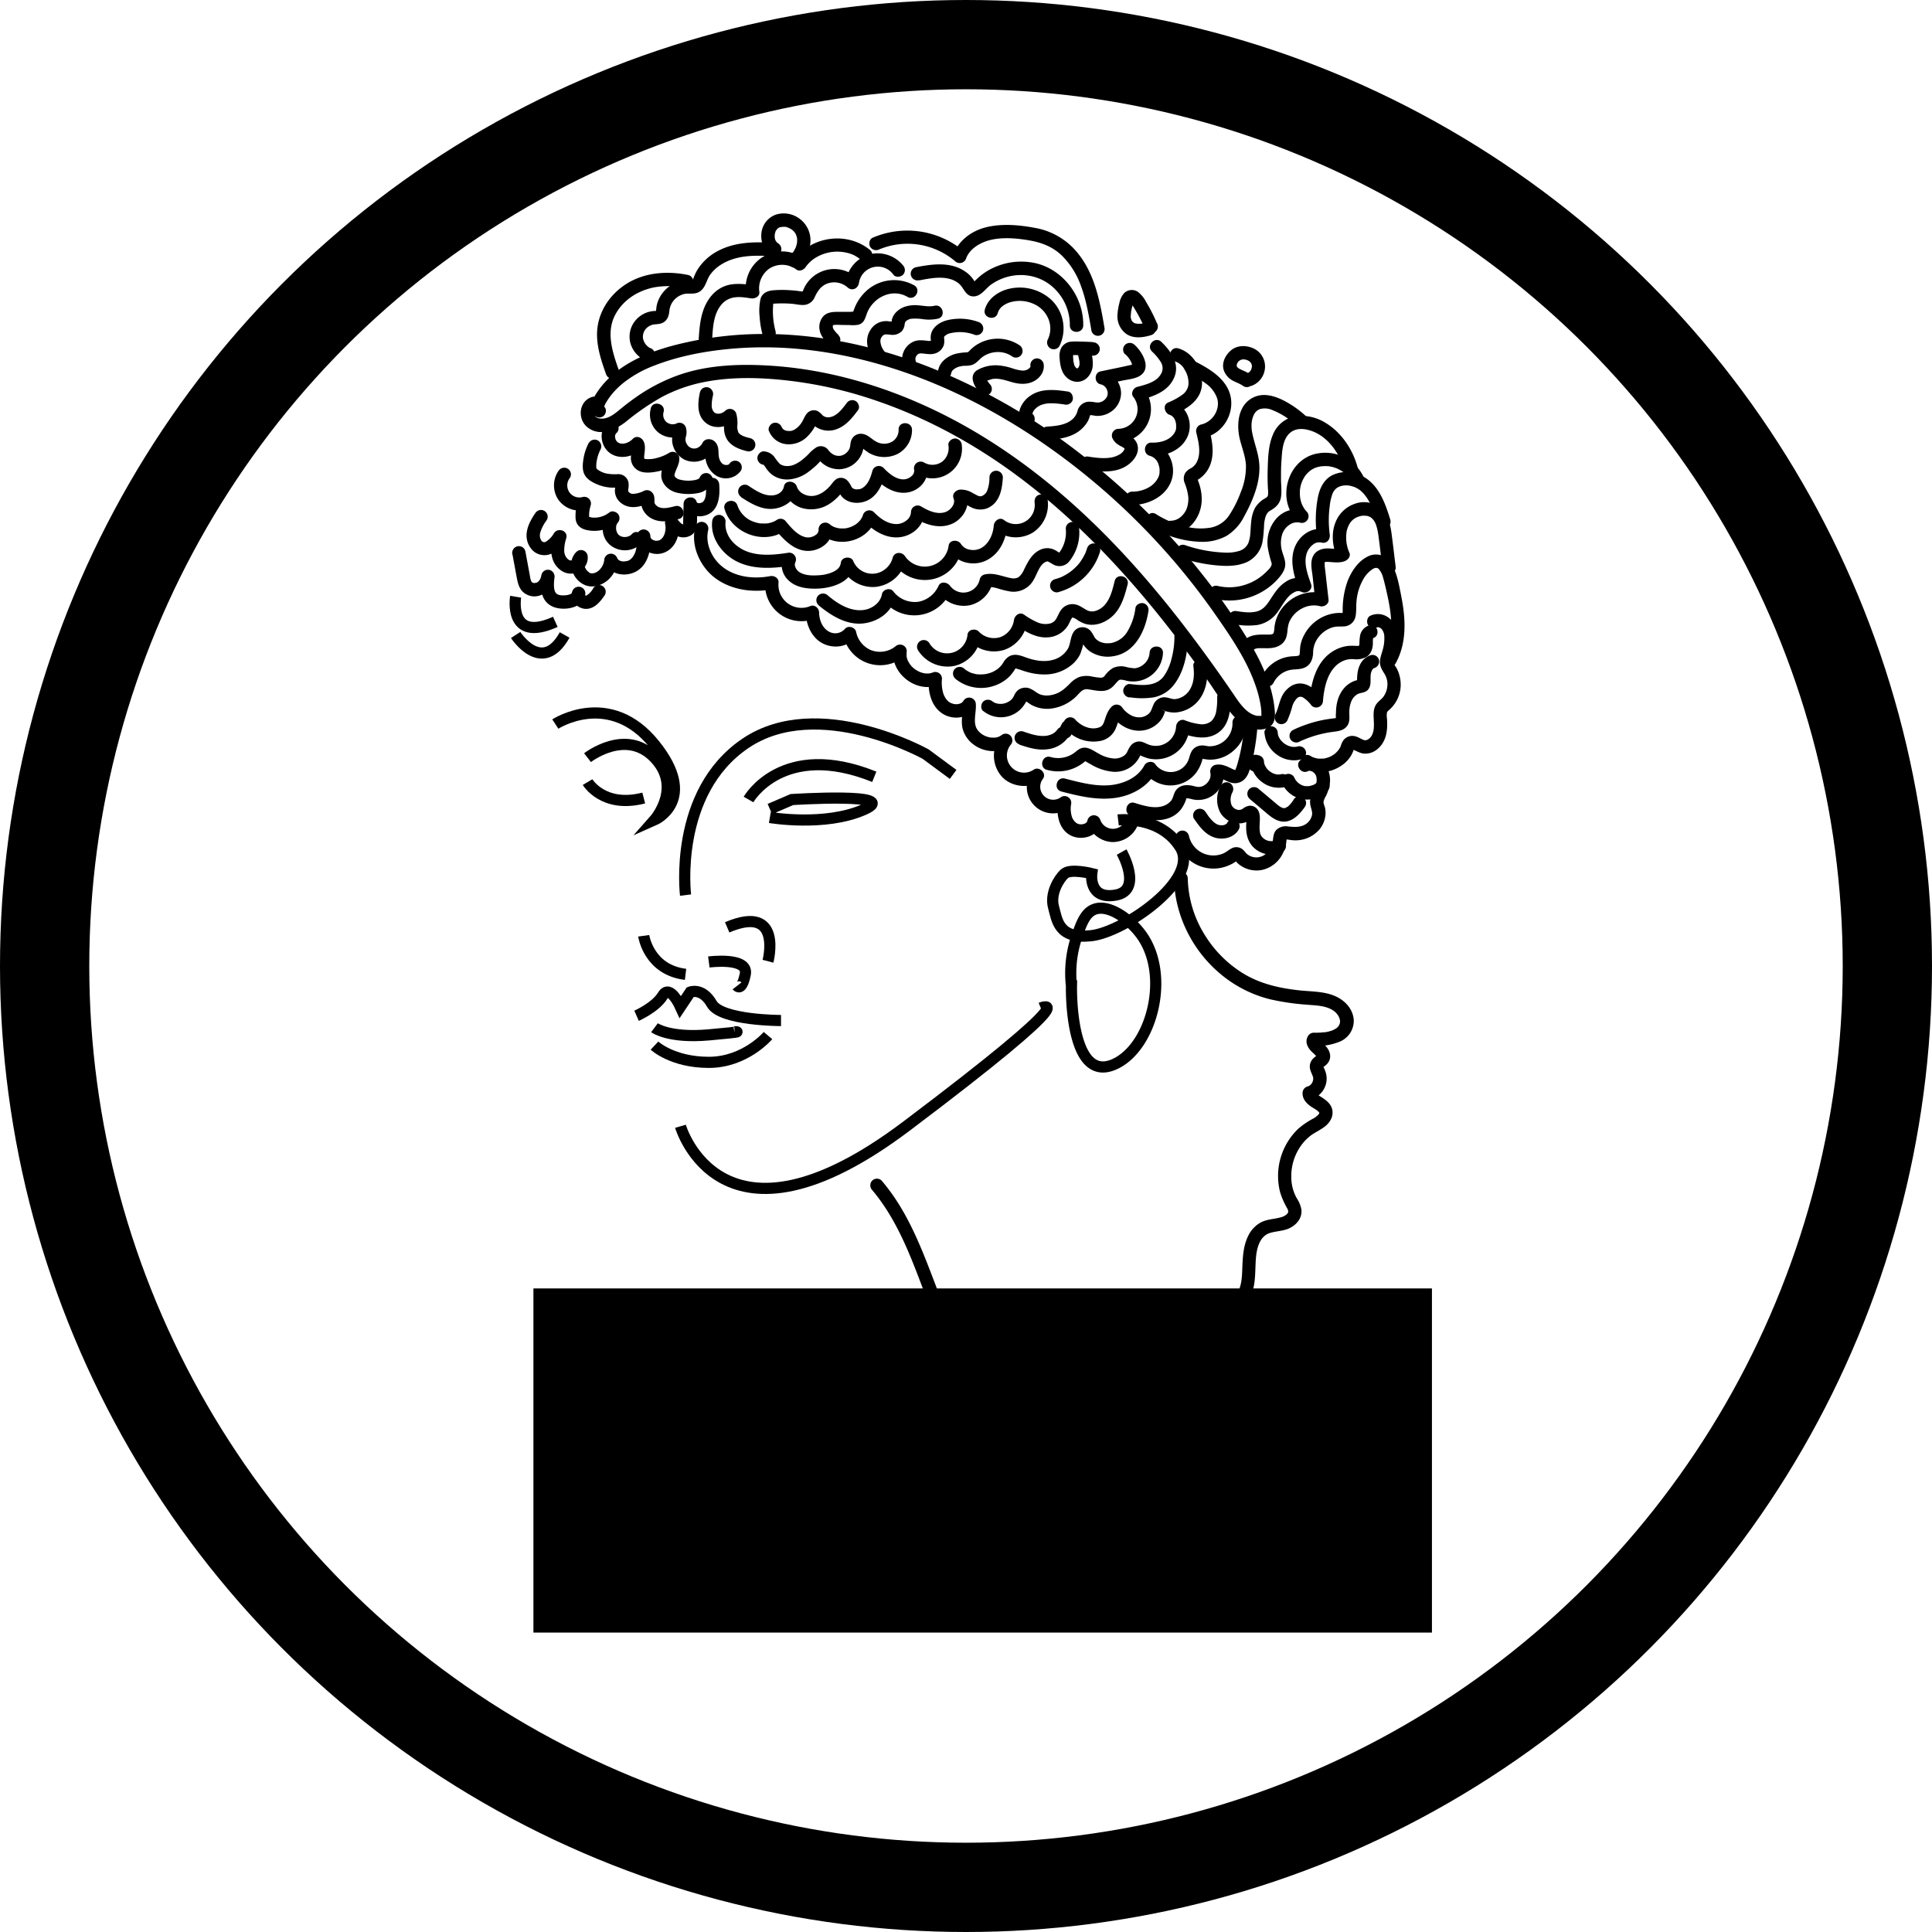 <svg xmlns="http://www.w3.org/2000/svg" viewBox="0 0 865.6 865.6"><defs><style>.cls-1,.cls-2,.cls-3{fill:none;}.cls-1,.cls-2,.cls-3,.cls-4{stroke:#000;stroke-miterlimit:10;}.cls-1{stroke-width:40px;}.cls-2{stroke-width:5px;}.cls-3,.cls-4{stroke-width:2px;}</style></defs><g id="Layer_2" data-name="Layer 2"><circle class="cls-1" cx="432.8" cy="432.8" r="412.8"/></g><g id="Layer_3" data-name="Layer 3"><path class="cls-2" d="M802.16,611.35s18.07,62.63,101.17,0,60.27-53,60.27-53" transform="translate(-497.29 -106.74)"/><path class="cls-2" d="M782.49,561.83s8.56-3.75,11.77-9.1,7.9,5.09,7.9,5.09l4.42-6.62s5.35-2.14,9.63,5.32,31,7.45,31,7.45" transform="translate(-497.29 -106.74)"/><path class="cls-2" d="M790.52,567.19s6.42,4.81,24.35,3.21S826.38,569,826.38,569" transform="translate(-497.29 -106.74)"/><path class="cls-2" d="M790.52,575.21s8,7.5,24.35,7.5,26.5-12,26.5-12" transform="translate(-497.29 -106.74)"/><path class="cls-2" d="M785.7,526s2.14,15.29,18.74,17.28" transform="translate(-497.29 -106.74)"/><path class="cls-2" d="M814.87,537.74s17.94-2.37,16.33,5.51-3.7,5.2-3.7,5.2" transform="translate(-497.29 -106.74)"/><path class="cls-2" d="M841.37,537.41s6.8-25.9-18.28-15.19" transform="translate(-497.29 -106.74)"/><path class="cls-2" d="M804.44,507.77s-5.69-46,26.86-68S912,444.6,912,444.6l12.32,9.1" transform="translate(-497.29 -106.74)"/><path class="cls-2" d="M832.65,464.94S847.8,438.17,889,454.77" transform="translate(-497.29 -106.74)"/><path class="cls-2" d="M842.21,473s24.56,4.2,42.11-3.52-32.24-4.51-32.24-4.51l-9.87,4.25" transform="translate(-497.29 -106.74)"/><path class="cls-2" d="M760.54,457.14s7,11.83,25.16,7.14" transform="translate(-497.29 -106.74)"/><path class="cls-2" d="M746.09,431.14s24.29-15.87,44.43,9.12,0,33.85,0,33.85,12.84-14.52,0-27.91-30,0-30,0" transform="translate(-497.29 -106.74)"/><path class="cls-2" d="M999.82,488.49s9.64,17.13-2.67,19.28-10.71-9.64-10.71-9.64-9.63-2.42-12.31.13-6.42,9-4.82,14.86,2.13,14.45,16.86,12.85,49-25.16,39.89-39.62-27.81-12.24-27.81-12.24" transform="translate(-497.29 -106.74)"/><path class="cls-2" d="M987.51,514.19c6.65-2.62,16.45,4.69,21.42,11.78,12.33,17.61,4.83,48-10.68,56.74-22,12.31-20.91-34.26-20.91-34.26A50.72,50.72,0,0,1,979.86,526C981.78,520.55,983.48,515.78,987.51,514.19Z" transform="translate(-497.29 -106.74)"/><path class="cls-2" d="M728.32,391.23s11.78,18.2,21.95,0" transform="translate(-497.29 -106.74)"/><path class="cls-2" d="M728.32,374.1s-3.55,20.88,17.77,11.25" transform="translate(-497.29 -106.74)"/><path class="cls-3" d="M728.32,355.37" transform="translate(-497.29 -106.74)"/><path d="M726.89,355.12l1.85,10c.56,3,1.2,6,4,7.69,5.58,3.36,12-1.27,12.93-7.06l-5.78-1.59c-.76,5.55-.62,12.23,5.55,14.57,4.54,1.73,13.08.53,14-5.31a3,3,0,0,0-5.79-1.6c-1.59,3.81,2.32,7.55,5.94,7.71,3.91.17,6.58-3.12,8.56-6a3,3,0,1,0-5.18-3,8.61,8.61,0,0,1-2.9,3c-.4.1-.46.12-.17.06-.37,0-.42,0-.14,0-.43-.29,0,.07-.45-.22.19.15.16.11-.11-.13.16.21.15.17,0-.12a.65.65,0,0,1,.16.42c0,.33,0,.31.12-.05l-5.79-1.6a2.94,2.94,0,0,1-.12.59c.13-.28.1-.26-.06.05,0-.18.07,0-.18.12a5.54,5.54,0,0,1-.53.3c.24-.08.19-.06-.16.06a7.45,7.45,0,0,1-.92.27,8.16,8.16,0,0,1-2.27.19,5.27,5.27,0,0,1-2.24-.39,2.08,2.08,0,0,1-1.07-1,1.78,1.78,0,0,1-.33-.74,7.3,7.3,0,0,1-.27-1.12c0-.12,0-.29-.05-.72a13.08,13.08,0,0,1,0-1.4c0-.46.05-.93.09-1.39,0-.14.13-1.2.09-.91a3.1,3.1,0,0,0-2.09-3.69,3,3,0,0,0-3.69,2.1c-.27,1.6-.85,3-2.3,3.65.47-.2-1,.14-.37.08a4.85,4.85,0,0,1-.66,0l-.17,0a5,5,0,0,1-.62-.2c.24.08.19,0-.14-.12.19.09-.13-.14-.17-.19a6.53,6.53,0,0,1-.7-2.41c-.24-1.27-.47-2.53-.7-3.8l-1.41-7.59a3,3,0,0,0-3.69-2.09,3.07,3.07,0,0,0-2.1,3.69Z" transform="translate(-497.29 -106.74)"/><path d="M737,336.78c-1.8,2.75-3.43,5.6-3.76,8.94a9.59,9.59,0,0,0,2.76,7.69,7.6,7.6,0,0,0,8.51,1.31c2.71-1.22,4.62-3.75,6.22-6.16l-5.48-2.32c-1.62,5.71-1.91,12.47,3.58,16.21a7.72,7.72,0,0,0,7.92.39,7,7,0,0,0,3.86-6.68,3.07,3.07,0,0,0-1.84-2.74,3,3,0,0,0-3.28.62c-4.71,4.76-1.54,12.93,4.34,15,3.36,1.16,7-.07,9.67-2.27a13.33,13.33,0,0,0,4.57-9.11l-5.89.8a8.67,8.67,0,0,0,5.9,5.32,11.33,11.33,0,0,0,8.06-.92c5.62-2.94,7-10.15,6.54-15.91a3.08,3.08,0,0,0-3-3,3,3,0,0,0-3,3c.23,5.71,6.57,9.31,11.81,7.51,5.88-2,7.78-8.84,6.76-14.41l-5.49,2.31c1.49,1.95,3,3.85,5.39,4.73a6.71,6.71,0,0,0,5.88-.61c2.28-1.51,2.52-3.95,2.55-6.46l.07-7.59-5.9.8c1.22,4.78,7,5.87,10.92,3.9,4.81-2.4,5.23-8.61,4.85-13.3a3.08,3.08,0,0,0-3-3,3,3,0,0,0-3,3,21.5,21.5,0,0,1,0,4.67,7.68,7.68,0,0,1-.55,2,4.63,4.63,0,0,1-.47.81c-.09.1-.66.61-.2.25a4.48,4.48,0,0,1-.7.42c.53-.26-.17,0-.31.07l-.54.12c.3,0,.34-.05.12,0s-1.09-.06-.41.05a6.49,6.49,0,0,1-.76-.19c.56.16,0,0-.19-.13.55.39-.06,0-.13-.17.23.29.25.28.07,0,.14.33.15.32,0,0-.84-3.3-5.86-2.57-5.89.8,0,.85-.3,9.33-.14,9.36,0,0,.15-.24.17-.27.24-.27.26,0-.06,0,.42.05-.14,0-.3,0h0l-.3-.08a4.73,4.73,0,0,0-.57-.37c.11.08-.36-.36-.39-.4a13,13,0,0,1-1.14-1.32,3,3,0,0,0-5.48,2.31c.46,2.5-.27,5.94-2.74,7.11.45-.22-.54.13-.67.16.56-.12-.54,0-.67,0-.71,0,.31.15-.38-.05-.1,0-1.15-.37-.67-.16a5.58,5.58,0,0,1-1-.57c.43.3-.36-.38-.44-.48.46.56-.33-.8-.06-.09a3.68,3.68,0,0,1-.16-.54c0,.33,0,.31,0-.06h-6a18,18,0,0,1-.34,6,8.51,8.51,0,0,1-1.07,2.62,5.18,5.18,0,0,1-.71,1c-.17.18-.34.35-.52.51-.37.36.07,0-.18.16a3.72,3.72,0,0,1-1.79.78c-.07,0-.82.15-.46.1s-.27,0-.33,0a8,8,0,0,1-1.29,0c.56.07-.56-.18-.71-.23-.44-.12.35.2,0,0l-.48-.26c-.2-.11-.47-.36-.16-.08-.13-.12-.26-.24-.38-.37-.39-.39.1.12-.11-.14-.07-.08-.33-.64-.14-.16a3,3,0,0,0-5.89.8,7.54,7.54,0,0,1-2.42,4.53,5.18,5.18,0,0,1-1.91,1.1,2.82,2.82,0,0,1-1,.18s-.92-.06-.58,0-.44-.12-.43-.12c-.22-.06-.35-.13-.06,0A6.14,6.14,0,0,1,761,363s-.48-.35-.26-.18-.29-.28-.34-.33a5.14,5.14,0,0,1-.38-.42c.31.38-.07-.11-.12-.19s-.24-.41-.35-.62-.16-.35-.05-.06a6.61,6.61,0,0,1-.36-1.34c.11.74.06-.81,0-.42s.36-1,.07-.4c.07-.16.17-.31.26-.47-.26.45.13-.14.23-.24l-5.12-2.13a3.39,3.39,0,0,1,0,.64c.05-.24,0-.25,0,0,0,0-.16.33,0,.18s-.63.6-.35.38c0,0-.84.46-.44.3a4.16,4.16,0,0,1-.63.17c.27,0,.21,0-.16,0,.46,0-.45-.1-.53-.12a4.67,4.67,0,0,1-1.11-.83,5.29,5.29,0,0,1-1.28-3.35,17.75,17.75,0,0,1,.9-5.64c1-3.37-3.64-5.08-5.48-2.31a10.92,10.92,0,0,1-3.45,3.71,1.52,1.52,0,0,1-2.29-.54c.18.24-.33-.63-.39-.75.11.25-.18-.71-.2-.85.07.4,0-.5,0-.52a5,5,0,0,1,.11-1.09,17.13,17.13,0,0,1,2.88-5.68,3,3,0,1,0-5.18-3Z" transform="translate(-497.29 -106.74)"/><path d="M1023.3,500.44c.28,16.27,8.19,32.07,20.61,42.5a55.31,55.31,0,0,0,22.4,11.51,108.52,108.52,0,0,0,15.74,2.37c4.2.39,9.28.28,12.86,2.86a7.6,7.6,0,0,1,1.87,2,6.12,6.12,0,0,1,.87,2.2,4,4,0,0,1-.05,1.16c0,.21-.11.41-.17.62s.15-.23-.1.22l-.28.5c-.42.7.34-.32-.21.28a5,5,0,0,1-.39.41s-.6.51-.34.31a14.69,14.69,0,0,1-1.84,1,18.47,18.47,0,0,1-2.74.74l-.64.11-.32,0c.21,0,.2,0,0,0-.49,0-1,.1-1.46.13-1.06.07-2.12.08-3.19.06a3,3,0,0,0-2.59,1.49c-1.57,2.64-.2,5.23,1.77,7.14a22.53,22.53,0,0,1,2.19,2.18c-.47-.58-.08-.07,0,.09s0-.18,0-.2c0-.27,0-.28,0,0a1,1,0,0,1,.16-.65l.11-.12a4.58,4.58,0,0,1-.46.42c.39-.34-1.19.93-.76.59a7,7,0,0,0-.71.62,5.24,5.24,0,0,0-1.5,3.24c-.16,1.89,1,3.55,1.41,5,.17.56.06-.18.09.45a5,5,0,0,1,0,.95c.07-.5-.12.36-.15.45a1.86,1.86,0,0,1-.32.75,3.29,3.29,0,0,1-2.08,1.71,3.06,3.06,0,0,0-2.2,2.89c-.06,2.75,1.7,4.66,3.83,6.12.81.55,1.67,1,2.48,1.58l.43.31c-.52-.39.13.13.19.19a4.34,4.34,0,0,1,.51.54c-.42-.54,0,.09.07.2-.16-.55-.24.1,0-.22v.3c.07-.32.07-.3,0,0-.23.58-.07.18,0,.08s-.54.77-.22.38a9.26,9.26,0,0,1-2.87,2.18,35.78,35.78,0,0,0-6.27,4.31,29.26,29.26,0,0,0-8.22,28.45,34.47,34.47,0,0,0,3.21,7.31,3.6,3.6,0,0,1,.46,1.62c0-.34,0,.1-.08.19.15-.41-.28.47-.27.46a5.59,5.59,0,0,1-2.47,1.56c-3.14,1-6.43.88-9.43,2.42a13.51,13.51,0,0,0-5.68,6c-2.55,5.16-2.49,10.78-2.74,16.4-.22,5.09-1.12,10.37-5.9,12.88s-10.74,1.66-16.1,1.14c-6.69-.66-13.51-.69-19.34,3.16-4.88,3.22-8.34,8-12.46,12-3.38,3.34-7.91,5.93-12.61,5.51-1-.08.51.14-.44-.07l-.61-.14a3.86,3.86,0,0,1-1.29-.51,6.67,6.67,0,0,1-2.14-2,13.24,13.24,0,0,0-3.46-3.46,11,11,0,0,0-4.86-1.49c-6.74-.59-11.69,4.4-16.73,8s-10.49,6.62-16.7,6.51a14.12,14.12,0,0,1-7.55-2.18,17.68,17.68,0,0,1-5.27-6.06,123.38,123.38,0,0,1-7.54-16.4c-2.31-5.75-4.46-11.56-6.69-17.33-4.44-11.5-9.2-23-16.18-33.26a89.57,89.57,0,0,0-5.63-7.4,3,3,0,0,0-4.24,0,3.06,3.06,0,0,0,0,4.24c16.17,19.2,21.55,44.71,32,67,2.67,5.72,5.77,11.86,11.57,15s13.07,3,19.18.64a43.16,43.16,0,0,0,9-4.83c2.7-1.86,5.16-4.06,7.91-5.84,2.23-1.46,4.82-2.55,7.12-2.05,2.5.54,3.32,3.05,5.4,4.78,4.65,3.86,10.94,3.26,16.17,1,5.41-2.35,9.11-6.79,13-11a34.94,34.94,0,0,1,6.05-5.51,16.18,16.18,0,0,1,8.18-2.69c6.36-.37,12.66,1.4,19,.7,6-.67,12-3.24,14.74-9s2.1-11.84,2.61-17.9c.38-4.45,1.75-9.79,6.41-11.13,3.18-.92,6.52-.81,9.45-2.54s4.91-4.58,4.48-8a13.38,13.38,0,0,0-1.94-4.8,16.51,16.51,0,0,1-1.4-3,19.28,19.28,0,0,1-1.17-6.82,23.57,23.57,0,0,1,3.9-13.27,20.91,20.91,0,0,1,4.72-5.11c1.63-1.26,4.51-2.6,6.45-4.13,2.39-1.88,4-4.66,3.23-7.78-.64-2.44-2.66-4-4.69-5.3-.42-.26-.84-.52-1.25-.79l-.65-.43c-.68-.44.26.25-.09-.06-.15-.13-.29-.29-.44-.41-.49-.37.15.44-.09-.1-.31-.69.2.63,0-.09s0,.62,0-.13l-2.2,2.9a9.71,9.71,0,0,0,6.8-7.59,9.29,9.29,0,0,0-.64-5.43,8.26,8.26,0,0,0-.66-1.45c-.15-.2,0-.41-.07-.32a.8.8,0,0,1-.22.64c.11-.11.22-.22.34-.32s.16-.14,0,0c.29-.22.58-.44.86-.67,2.89-2.31,2.64-5.77.38-8.38-.73-.84-1.6-1.53-2.38-2.33l-.45-.49c.54.56,0,0-.11-.21l.16.38c-.08-.31-.08-.22,0,.3,0-.32,0-.23,0,.28-.2.43-.22.49-.06.2l-2.59,1.48a26.37,26.37,0,0,0,11.66-2,10.08,10.08,0,0,0,6.07-9.74c-.45-5.23-4.39-9.07-9.1-10.89s-10.11-1.72-15.08-2.24c-9.31-1-18.1-3-26-8a52.65,52.65,0,0,1-16.55-16.82,49.87,49.87,0,0,1-7.63-25.31c-.06-3.86-6.06-3.87-6,0Z" transform="translate(-497.29 -106.74)"/><path d="M768.2,289.26c-.56-.81-.21.26-.16-.24a2.37,2.37,0,0,1,.11-.5,6.13,6.13,0,0,1,.76-1.54,28.33,28.33,0,0,1,2.11-3.11,35.8,35.8,0,0,1,5.71-5.7,52.15,52.15,0,0,1,13.86-7.7c10.95-4.25,22.85-6.46,34.52-7.49,24.62-2.18,49.4,1.47,72.85,9,23.65,7.59,45.89,19.09,66.34,33.12A305.87,305.87,0,0,1,1019,353.27a302.64,302.64,0,0,1,22.59,28.51c7.07,10.12,14.43,20.79,18.39,32.58a51.21,51.21,0,0,1,2.22,9.06c.1.74.17,1.49.23,2.23a10.27,10.27,0,0,0,.09,2s.4-.19.26-.29-.36.14-.52.12c-.5-.05-1,0-1.54,0-4.88-.7-8.27-6-10.81-9.76q-10.9-16-22.71-31.35c-15.53-20.09-32.51-39.16-51.63-55.93-18.88-16.56-39.81-30.86-62.66-41.38-22.69-10.44-47.07-17.22-72.07-18.58-13.34-.72-27.18-.11-39.88,4.44a79.28,79.28,0,0,0-17.13,8.68c-2.71,1.81-5.31,3.76-7.84,5.81-2.2,1.78-4.47,3.9-7.27,4.65-1.61.44-4,.32-4.92-.94a2.63,2.63,0,0,1-.36-1.7,1.68,1.68,0,0,1,.33-.84c0,.08.34-.2.27-.18,3.65-1.2,2.08-7-1.6-5.78-6,2-6.52,10.16-1.72,13.74,5.55,4.13,12.34,1,17.07-2.73a108,108,0,0,1,16.32-11.17,68.4,68.4,0,0,1,18.71-6.56c13.26-2.62,27.26-2,40.6-.27a187,187,0,0,1,37.25,8.9c24.35,8.4,47.14,21.38,67.42,37.19,20.95,16.34,39.51,35.54,56.29,56.09,8.35,10.22,16.25,20.79,23.86,31.57,3.59,5.1,6.86,10.6,11,15.32,3.67,4.23,9.67,8.46,15.56,6.34,4-1.43,3.94-5.4,3.53-8.94a55.38,55.38,0,0,0-2-9.8,88.49,88.49,0,0,0-8.38-18.36,278.7,278.7,0,0,0-22-31.87,310.62,310.62,0,0,0-54.11-53.62,277.9,277.9,0,0,0-67.24-38.87c-24-9.54-49.73-15.3-75.61-15.2a160.38,160.38,0,0,0-38.53,4.77c-11.21,2.84-22.72,7.31-31,15.67a37.78,37.78,0,0,0-5.24,6.58c-1.64,2.63-3,6.06-1.07,8.92a3.08,3.08,0,0,0,4.11,1.08,3,3,0,0,0,1.08-4.11Z" transform="translate(-497.29 -106.74)"/><path d="M769.32,296.32c-3.78,3.38-3,9.85.72,13,4.49,3.72,11.12,2.22,15-1.7l-5-1.32a4.06,4.06,0,0,1,.21,2.48,24,24,0,0,0-.3,3.05,6.36,6.36,0,0,0,4.45,6.21c2.48.8,5.52.34,8-.18a25,25,0,0,0,7.79-3.13l-4.51-2.59a10.13,10.13,0,0,1-1.12,3.28,9.85,9.85,0,0,0-1,4.61c.28,3.7,3.25,6.4,6.68,7.37a22.26,22.26,0,0,0,9.51.3,8.5,8.5,0,0,0,6.77-5.23c.61-1.5-.67-3.3-2.1-3.69a3.08,3.08,0,0,0-3.69,2.1c.12-.3,0,0-.1.09.29-.37-.11.1-.19.16-.38.29.34-.2-.08.06a5.25,5.25,0,0,1-.66.36c.33-.15-.58.16-.76.2a7.94,7.94,0,0,1-1,.18,15.12,15.12,0,0,1-6.56-.45,3.69,3.69,0,0,1-1.54-1c-.53-.7-.41-.93-.17-1.71.65-2.12,2-4.14,2-6.6a3,3,0,0,0-4.51-2.59,19.81,19.81,0,0,1-5.72,2.38,13.36,13.36,0,0,1-5.13.41c-.14,0-.75-.23-.34-.1.12.21.1.16-.08-.14.12.25.13.2,0-.14.06.54,0-.45,0-.46,0-.45.06-.89.11-1.34.22-1.83.48-3.7-.24-5.46-.82-2-3.29-3.09-5-1.32s-4.79,2.93-6.84,1.4c.41.3-.2-.23-.28-.31-.23-.26-.25-.29-.08-.08-.11-.17-.21-.33-.31-.51-.42-.71.09.42-.18-.37,0-.11-.29-1.22-.21-.64a8.43,8.43,0,0,1,0-.87c0-.36,0-.38,0,0a3.41,3.41,0,0,1,.14-.55c.16-.55-.21.18.15-.32.19-.29.21-.31,0-.07a3.92,3.92,0,0,1,.42-.4,3,3,0,1,0-4.24-4.25Z" transform="translate(-497.29 -106.74)"/><path d="M761.08,305.15a23.55,23.55,0,0,0-2.33,6.87c-.39,2.4-.73,5.18.47,7.42s3.67,3.5,5.91,4.42a18.45,18.45,0,0,0,6.52,1.36c.57,0,1.12,0,1.69,0a7,7,0,0,1,.8-.05,1.61,1.61,0,0,1-1.14-1c0-.31-.06-.27,0,.11s-.05.44,0,.27c0,.19-.15,1-.19,1.41a6.89,6.89,0,0,0,2.41,5.87c4.07,3.5,9.08,2,13.5.09l-3.64-.46c-.32-1.16-.47-1.39-.44-.69,0,.17,0,.33-.05.5a7,7,0,0,0,0,1.21,7.7,7.7,0,0,0,.85,2.81,9.15,9.15,0,0,0,3.84,3.78c3.83,2,8.09,1.22,12.09.22,3.74-.93,2.16-6.72-1.6-5.78-2.56.64-5.85,1.59-8.09,0l-.71-.66s-.41-.73-.32-.51c-.18-.43-.1-.07-.12-.56-.07-1.76.16-3.19-1.24-4.58a3.15,3.15,0,0,0-3.64-.47,11.84,11.84,0,0,1-4.81,1.28,2.4,2.4,0,0,1-2.17-1.35c.14.35,0,.25.05-.05a5.88,5.88,0,0,0,.06-.71,9.19,9.19,0,0,0,.08-3.05,4.64,4.64,0,0,0-4.7-3.68,20.57,20.57,0,0,1-5-.25,10.26,10.26,0,0,1-4.24-1.9,1.27,1.27,0,0,1-.48-1.14,11.81,11.81,0,0,1,.21-2.65,17.56,17.56,0,0,1,1.65-5,3.08,3.08,0,0,0-1.08-4.11,3,3,0,0,0-4.1,1.08Z" transform="translate(-497.29 -106.74)"/><path d="M747.5,317.71a11.56,11.56,0,0,0,0,13,11.72,11.72,0,0,0,12.31,4.43l-3.69-3.69a21.71,21.71,0,0,0-.95,7.59c.26,3,2.25,4.59,5,5.17a16.32,16.32,0,0,0,13.12-2.82l-3.63-4.71c-3.21,4.14-3.3,10.48.85,14.13a10.45,10.45,0,0,0,14.15-.58c2.68-2.78-1.55-7-4.24-4.24a3.75,3.75,0,0,1-1.52,1.06c.36-.14-.45.12-.53.14s-.43.1-.65.13c.25,0,.19,0-.19,0a6.51,6.51,0,0,1-1,0c.44.05-.42-.1-.51-.13a2.14,2.14,0,0,1-.8-.31c-.07,0-.74-.5-.48-.29a3,3,0,0,1-1-1.33,2.7,2.7,0,0,1-.25-.66s-.21-.92-.15-.5a7.46,7.46,0,0,1,0-1.16,4,4,0,0,1,0-.49q0,.38.06-.18A4.08,4.08,0,0,1,774,341a3.06,3.06,0,0,0,.23-3.94c-.84-1-2.66-1.69-3.87-.77a10.88,10.88,0,0,1-7.76,2.33c-.47-.05-1.14-.34-1.68-.35-.33-.1-.42-.13-.25-.07a.7.7,0,0,1,.43.41c.21.08,0,.53.09-.21s0-1.68.14-2.5a19.83,19.83,0,0,1,.62-2.77,3,3,0,0,0-3.69-3.7,5.4,5.4,0,0,1-5.58-8.65,3,3,0,0,0-1.08-4.1,3.05,3.05,0,0,0-4.1,1.07Z" transform="translate(-497.29 -106.74)"/><path d="M788.87,289.72A10.43,10.43,0,0,0,792,300.31a10.54,10.54,0,0,0,11.29,1.43l-4.4-1.8c.16.47,0,.74-.15,1.28a12,12,0,0,0-.31,2,9.23,9.23,0,0,0,.52,3.61,10.25,10.25,0,0,0,5,5.84A10.1,10.1,0,0,0,817.25,308l-2.59,1.49c-.15,0-1.75-.89-1.64-1.19,0,.1.12.45.14.57-.07-.43,0,.72,0,1a16,16,0,0,0,.42,3.38,10.8,10.8,0,0,0,3.75,6,8.3,8.3,0,0,0,11.89-1.61,3,3,0,0,0-1.07-4.11,3.07,3.07,0,0,0-4.11,1.08c.16-.19.13-.15-.11.11l-.12.08c-.31.16-.35.19-.1.08a4,4,0,0,1-.59.17,3.56,3.56,0,0,1-1.21-.07,3.2,3.2,0,0,1-1.19-.69,4.75,4.75,0,0,1-1-1.6c-.68-1.73-.37-3.24-.67-5.09-.35-2.22-1.92-4.13-4.33-4.09a3,3,0,0,0-2.59,1.48c-1.13,2.49-3.89,3.52-6,2a4.57,4.57,0,0,1-1.72-3.06c0,.31,0-.74,0-.88-.08.52.21-.78.19-.7a7.16,7.16,0,0,0,0-4,3,3,0,0,0-4.4-1.79,4.45,4.45,0,0,1-4.31-.72,4.39,4.39,0,0,1-1.28-4.53c1-3.73-4.77-5.32-5.79-1.59Z" transform="translate(-497.29 -106.74)"/><path d="M810.89,282.44c-.94,4.53-1.54,9.94,2.24,13.42s9.71,2.57,13.27-.79l-5-1.32c.44,1.51.2,3.26.28,4.94a9.78,9.78,0,0,0,1.62,5.36c2.07,2.83,5.35,4,8.62,4.83a3,3,0,1,0,1.59-5.79c-.62-.16-1.25-.32-1.87-.51l-.93-.31c-.51-.17,0,.05-.48-.19a13.62,13.62,0,0,1-1.32-.73,3,3,0,0,1-.77-.84,6.31,6.31,0,0,1-.47-3.37,17,17,0,0,0-.48-5,3,3,0,0,0-5-1.33c-1.44,1.36-4,1.91-5.25.31.25.31-.3-.54-.28-.49a1.46,1.46,0,0,1-.17-.38,4.56,4.56,0,0,1-.33-1.45,18.88,18.88,0,0,1,.54-4.79,3.07,3.07,0,0,0-2.09-3.69,3,3,0,0,0-3.69,2.1Z" transform="translate(-497.29 -106.74)"/><path d="M841.84,299.89a9.34,9.34,0,0,0,8.11,5.89,11.7,11.7,0,0,0,9.28-3.69,19.11,19.11,0,0,0,3.15-4.26c.22-.39,1.1-1.61,1.07-2.08.07.95-3.08-.73-2.62.44,0,.11.25.27.33.36a9.27,9.27,0,0,0,.94.94A10.35,10.35,0,0,0,872.18,299c4.19-1.55,6.92-5,9.52-8.49,1-1.3.21-3.35-1.08-4.1a3.06,3.06,0,0,0-4.1,1.07c-2,2.64-4.35,5.75-7.61,6.19a3.87,3.87,0,0,1-3.07-.84,9,9,0,0,0-2-1.79,4,4,0,0,0-4,.08c-1.72,1-2.3,3.25-3.34,4.86a9.71,9.71,0,0,1-3.26,3.24,5.08,5.08,0,0,1-.75.36c-.12.05-1.19.3-.77.24a6.3,6.3,0,0,1-1,0c-.22,0-.43,0-.65,0,.27,0,.21,0-.16-.05a3.14,3.14,0,0,1-1.6-.66q-.45-.3-.12-.09a5.93,5.93,0,0,1-.43-.44c.37.45-.39-.8-.18-.27a3.08,3.08,0,0,0-3.69-2.09c-1.42.39-2.7,2.18-2.09,3.69Z" transform="translate(-497.29 -106.74)"/><path d="M839.64,315c-.53-.06-.18-.13-.13.08l-.14-.08a3.47,3.47,0,0,1,.32.34,1.77,1.77,0,0,1,.23.29l.57.82a12.12,12.12,0,0,0,3,3.18,11.5,11.5,0,0,0,7.87,1.85,16.71,16.71,0,0,0,8.09-3.29,41.51,41.51,0,0,0,3.81-3.19c.92-.86,2-2.28,3-2.76l-1.51.41s-.91-.44-.89-.45a7.61,7.61,0,0,1,.58.75,8.85,8.85,0,0,0,.83.9,11.1,11.1,0,0,0,2.48,1.77,11.71,11.71,0,0,0,5.77,1.35,11.27,11.27,0,0,0,9.6-6.35,10.54,10.54,0,0,0,.93-2.72c0-.2.38-1.58.22-1.72.29.25-1.67,1.18-1.56.86,0-.11,1.3.73,1.38.79a23.34,23.34,0,0,0,2.63,1.89,13.63,13.63,0,0,0,12.47.52,12.07,12.07,0,0,0,6.71-11c-.13-3.85-6.13-3.87-6,0a6.09,6.09,0,0,1-2.78,5.3,7.15,7.15,0,0,1-6.5.43c-2.64-1.05-4.36-3.74-7.41-3.88a4.53,4.53,0,0,0-4.2,2.26c-.9,1.53-.55,3.06-1.16,4.48a5.69,5.69,0,0,1-4,3.11,5.44,5.44,0,0,1-2.93-.42,7.07,7.07,0,0,1-2.59-2.25,4.19,4.19,0,0,0-5.12-1.21,17.79,17.79,0,0,0-3.79,3.26,37.12,37.12,0,0,1-3.05,2.69,15.82,15.82,0,0,1-3.47,2,8,8,0,0,1-3.7.5,5.42,5.42,0,0,1-2.53-.93,22,22,0,0,1-2.45-3.14,6.51,6.51,0,0,0-4.6-2.46c-1.61-.18-3,1.51-3,3a3.07,3.07,0,0,0,3,3Z" transform="translate(-497.29 -106.74)"/><path d="M829.2,329.42c4.32,2.81,9.31,5.85,14.69,5.26,4.63-.52,9.41-3.45,10.29-8.35H848.4a12.38,12.38,0,0,0,8.78,8.18A15.07,15.07,0,0,0,869.64,332a22.2,22.2,0,0,0,4.8-4.63l.63-.86c.66-3.37-2.22.69-2.48-.33a4.27,4.27,0,0,0,.33.58,11.42,11.42,0,0,0,1.66,2.59c2.76,3,7.43,3.31,11,1.77,4.72-2,7-7.12,8.28-11.78l-5,1.32c3.94,4,9.2,7.68,15.13,6.71,5.46-.88,9.79-6,8.68-11.57l-4.41,3.39a13.26,13.26,0,0,0,19.94-13,3.1,3.1,0,0,0-3-3c-1.45,0-3.22,1.38-3,3a7.79,7.79,0,0,1-2.64,7.28,7.45,7.45,0,0,1-8.27.49,3,3,0,0,0-4.4,3.39c0-.23,0-.16,0,.21a4.85,4.85,0,0,1,0,.66c.09-.6-.34.84-.13.37a3.85,3.85,0,0,1-1.16,1.55,5.64,5.64,0,0,1-3.45,1.38c-3.58,0-6.66-2.7-9-5.14a3,3,0,0,0-5,1.33c-.8,2.94-1.92,6.18-4.62,7.76-.46.27-.27.16-.11.09l-.44.16a8,8,0,0,1-1,.26c.47-.08-.46,0-.59,0h-.46c-.53,0,0,0-.26,0a5.73,5.73,0,0,1-1-.29c.41.18-.22-.15-.33-.22s-.41-.35-.08-.06a1.82,1.82,0,0,1-.31-.31c-.19-.27,0,0,0,0a5.44,5.44,0,0,1-.37-.67c-1-1.88-2.19-3.59-4.55-3.61s-3.45,2-4.81,3.6c-2.08,2.38-5,4.43-8.07,4.53a7.58,7.58,0,0,1-4.22-1.07,5.64,5.64,0,0,1-2.64-3.17c-.81-2.63-5.23-3.08-5.78,0-.45,2.49-2.88,3.94-5.5,4-3.93.1-7.53-2.46-10.67-4.51a3,3,0,0,0-3,5.18Z" transform="translate(-497.29 -106.74)"/><path d="M821.94,334.86c3.19,10.64,17.18,16.06,26.6,9.94l-3.64-.47c3.64,4.32,8.19,9.15,14.28,9.24,5.33.08,11.15-3.86,10.88-9.64l-5.12,2.12c8,6.75,21.42,3.12,24.76-6.87l-5,1.32c4.14,4.3,9.89,7.74,16.06,6.88,5.63-.78,10.58-5.31,10.74-11.16L907,338.81c5.07,3.1,11.49,5.14,17.18,2.45,4.63-2.19,8-7.89,6.11-12.95l-2.9,3.8a5.77,5.77,0,0,1,.83,0c.52,0-.33-.08.17,0a3.69,3.69,0,0,1,1,.35c.95.45,1.84,1,2.79,1.45a8.94,8.94,0,0,0,7.32.59c5.69-2.31,6.79-8.38,7.1-13.85a3,3,0,0,0-6,0,16.61,16.61,0,0,1-1,5.89,4.47,4.47,0,0,1-2.61,2.52,3,3,0,0,1-1.88-.36l-.85-.44-1.23-.67a10.09,10.09,0,0,0-5.65-1.48c-1.76.19-3.62,1.79-2.89,3.8,0,.13.33,1.17.28.82,0,.13,0,1.21,0,.84a4.17,4.17,0,0,1-.61,1.78,6.53,6.53,0,0,1-3,2.69c-3.76,1.5-8-.46-11.2-2.41a3,3,0,0,0-4.52,2.59,4.88,4.88,0,0,1-1.87,3.57,7.51,7.51,0,0,1-4.12,1.73c-4.14.24-7.8-2.39-10.56-5.26a3,3,0,0,0-5,1.32c0,.06-.27.77-.15.47s-.13.26-.15.3a9.8,9.8,0,0,1-.66,1.13s-.45.61-.27.39-.34.37-.32.35c-.3.32-.61.61-.94.9-.06.06-.56.46-.18.17a5,5,0,0,1-.47.33,13,13,0,0,1-1.13.68c-.13.07-1.15.54-.74.37a11.36,11.36,0,0,1-1.39.47q-.64.18-1.29.3c-.05,0-.62.1-.32.06s-.41,0-.48,0c-.44,0-.87,0-1.31,0l-.72-.05c-.24,0-.39-.05-.07,0a12.73,12.73,0,0,1-2.4-.64c.26.11-.25-.13-.29-.15l-.64-.35-.48-.32c-.76-.51.38.35-.32-.25a3.08,3.08,0,0,0-3.28-.62,3,3,0,0,0-1.85,2.75,2.74,2.74,0,0,1-1.42,2.62,5.2,5.2,0,0,1-2,.88,2.33,2.33,0,0,1-.94.14H859c-.5,0,0,0-.3,0-4.07-.66-7.05-4.47-9.58-7.47a3,3,0,0,0-3.63-.47c-.43.27-.86.53-1.31.76,0,0-.86.37-.38.18l-.71.25a13.84,13.84,0,0,1-1.44.38l-.74.13c.58-.08-.36,0-.39,0a12.51,12.51,0,0,1-1.5,0l-.75,0c-.18,0-.68-.08-.25,0a15.72,15.72,0,0,1-3.09-.78,11.75,11.75,0,0,1-7.23-7.24c-1.1-3.69-6.89-2.12-5.78,1.59Z" transform="translate(-497.29 -106.74)"/><path d="M816.36,340.38c-.79,7.41,4.33,14.36,10.65,17.71,7.61,4,16.52,3.35,24.73,2.1l-3.38-4.41a9.57,9.57,0,0,0,2.57,11.31c3.42,3,8.21,3.51,12.59,3.37,6.43-.22,15.14-2.76,16.31-10.19l-5.48.72a15.58,15.58,0,0,0,15.29,8.7,15.75,15.75,0,0,0,13.42-11.48l-5.48.72a16.74,16.74,0,0,0,30.56-6.18l-5.49.71c3.21,5.26,10.21,7,15.78,4.7,6.38-2.62,9.63-9.32,10.13-15.9L944,344.85a14.75,14.75,0,0,0,16.14.43,15,15,0,0,0,6.5-14.79c-.22-1.6-2.28-2.48-3.69-2.09-1.73.47-2.31,2.08-2.1,3.69a8.53,8.53,0,0,1-13.82,7.58c-2-1.43-4.36.54-4.51,2.59-.3,4-2.27,8.45-6.15,10.29.27-.14-.08,0-.17.07-.25.09-.51.17-.77.24l-.78.19-.31.06c.21,0,.21,0,0,0a7.89,7.89,0,0,1-2.55-.09,5.89,5.89,0,0,1-2.48-1,6.23,6.23,0,0,1-1.51-1.59c-1.23-2-5-2-5.48.71a10.77,10.77,0,0,1-19.59,4.75c-1.4-2.06-4.79-1.9-5.48.72a9.53,9.53,0,0,1-3.1,4.9A9.21,9.21,0,0,1,879.53,358c-1-2.23-5.09-1.79-5.49.72a6.68,6.68,0,0,1-.18.89s-.32.88-.09.38a7.83,7.83,0,0,1-.41.75s-.55.7-.21.3a7,7,0,0,1-.59.63c-.08.06-.71.58-.3.27a10.29,10.29,0,0,1-1.41.87,13.49,13.49,0,0,1-3,1.09,16.16,16.16,0,0,1-3.37.55c-2.72.19-5.86.26-8.35-1a4.87,4.87,0,0,1-2.41-2.43,2.86,2.86,0,0,1-.17-2.17,3.05,3.05,0,0,0-3.39-4.41c-6.41,1-13.92,1.64-19.79-1.32-5-2.5-8.58-7.24-8-12.7a3,3,0,0,0-3-3,3.08,3.08,0,0,0-3,3Z" transform="translate(-497.29 -106.74)"/><path d="M808.75,342.75c-1.56,6.76.53,13.57,4.78,18.92,4.43,5.58,11.22,8.58,18.16,9.48a38.44,38.44,0,0,0,12.2-.5l-3.8-2.89a16.32,16.32,0,0,0,22,16.26l-3.8-2.89c.11,5.4,2.54,11.22,7.53,13.84,4.56,2.4,10.87,1.89,14.29-2.24l-5-1.32a16.9,16.9,0,0,0,27.56,9.27l-5.13-2.12c-1.12,9.94,10.36,18.75,19.67,15.18l-3.8-2.89c-.46,5.77,1.1,12.55,6.38,15.76,4.68,2.85,11.38,2.05,14.38-2.77l-5.59-1.52c.25,3.8-1,7.63.14,11.37a13.06,13.06,0,0,0,5.14,6.9c4.45,3.16,11.09,3.79,15.61.44l-3.63-4.71a14.13,14.13,0,0,0,.17,18.22c4.28,4.81,12.11,5.69,17.49,2.28l-4.1-4.1a11.77,11.77,0,0,0,16.36,16.37l-4.41-3.39c-.94,5.62.21,12.85,6,15.52,4.8,2.2,11.81.3,13-5.38h-5.79A12.43,12.43,0,0,0,995.4,484a12.17,12.17,0,0,0,11.35-6.88,3.08,3.08,0,0,0-1.07-4.1,3,3,0,0,0-4.11,1.08,6,6,0,0,1-11.26.1,3.11,3.11,0,0,0-2.89-2.2,3,3,0,0,0-2.9,2.2c0,.18-.08.36-.13.54s-.15.27,0,0c-.09.15-.17.31-.27.45.32-.45,0,0-.13.09s-.46.37-.2.19-.2.11-.25.14-.54.28-.25.15-.23.08-.29.1-1.26.26-.71.2a10.66,10.66,0,0,1-1.13,0c-.25,0-.37,0,0,0-.19,0-.38-.08-.56-.12l-.54-.16c.4.13,0,0-.18-.1a5.63,5.63,0,0,1-2.44-3.33,12,12,0,0,1-.28-5.16,3.06,3.06,0,0,0-1.08-3.15,3,3,0,0,0-3.33-.24,5.81,5.81,0,0,1-8.15-8.17c1.71-2.49-1.65-5.66-4.11-4.1A7.68,7.68,0,0,1,950,440.56a3,3,0,0,0,.24-3.94,3,3,0,0,0-3.87-.77,10.66,10.66,0,0,1-1.36.85c-.17.09-.6.24-.2.1a7.76,7.76,0,0,1-.82.25c-.23.07-.46.11-.69.16-.49.1.68,0-.2,0-.48,0-.95,0-1.43,0-.05,0-1-.1-.36,0l-.71-.13a13.75,13.75,0,0,1-1.55-.45c-.49-.17,0,0-.23-.09s-.44-.2-.65-.32a10.66,10.66,0,0,1-1.36-.85c-.42-.3.48.44-.19-.16-.18-.16-.36-.32-.53-.49s-.33-.34-.49-.52c-.59-.65.26.43-.24-.29a9.42,9.42,0,0,1-.72-1.23c-.38-.78.13.49-.13-.35-.07-.23-.14-.46-.2-.69-.68-2.87.39-6.31.19-9.36a3,3,0,0,0-5.59-1.51c-.07.12-.25.38-.05.13l-.4.44c-.59.6.2-.09-.19.17-.16.11-.33.2-.5.3s-.55.24-.31.15-.29.08-.34.09c-.25.06-.49.13-.73.17.32-.06.07,0-.11,0a5.16,5.16,0,0,1-2.12-.21c-.4-.12-.71-.24-.74-.25a6.8,6.8,0,0,1-1.19-.71c.24.19,0,0-.11-.12s-.36-.35-.53-.53a6,6,0,0,1-.66-.87,9.13,9.13,0,0,1-1.13-2.51,17,17,0,0,1-.47-6.21,3,3,0,0,0-3.8-2.89,10.64,10.64,0,0,1-1.21.39,6.57,6.57,0,0,1-.77.16c-.51.08.38,0-.13,0s-.83,0-1.25,0c-.08,0-.76-.06-.29,0l-.62-.11c-.41-.09-.81-.2-1.21-.32l-.6-.21c-.92-.36.21.11-.3-.14a12,12,0,0,1-1.12-.6l-.54-.34s-.58-.41-.3-.19a10,10,0,0,1-3.05-3.64,3.08,3.08,0,0,1-.36-.87c-.12-.4-.23-.8-.31-1.21,0-.15-.07-.45,0-.12a7,7,0,0,1,0-.79,11.41,11.41,0,0,1,.07-1.43,2.92,2.92,0,0,0-1.84-2.74,3.12,3.12,0,0,0-3.28.62A11.16,11.16,0,0,1,887.46,398a11.33,11.33,0,0,1-6.61-8.18c-.44-2.1-3.59-3-5-1.33a5.72,5.72,0,0,1-7.32,1.14c-2.93-1.68-4.2-5.29-4.26-8.5,0-1.8-1.91-3.61-3.8-2.9a10.32,10.32,0,0,1-14.37-10.47c.13-2.09-2-3.24-3.79-2.89-7.09,1.35-15.1.52-21-3.92-5.06-3.81-8.14-10.58-6.75-16.61a3.07,3.07,0,0,0-2.1-3.69,3,3,0,0,0-3.69,2.1Z" transform="translate(-497.29 -106.74)"/><path d="M863.84,377.75c5.51,4.63,12.52,9.09,20.06,8.32,6.43-.65,13-4.81,14.25-11.55l-5,1.32a17.66,17.66,0,0,0,29.76-3.58h-5.18a13.9,13.9,0,0,0,14,5.66A13.74,13.74,0,0,0,942,367.83l-2.1,2.09a7.44,7.44,0,0,1,1.93-.1,18.6,18.6,0,0,1,2.6.59,39.81,39.81,0,0,0,5.48,1.34,10.23,10.23,0,0,0,10.41-5.1c1.63-2.59,2.73-7.22,5.72-8.25a1,1,0,0,1,1.07.07c1,.46,1.83,1.15,2.87,1.55a5.63,5.63,0,0,0,6.34-1.72,20.58,20.58,0,0,0,4.47-14.7,3.08,3.08,0,0,0-3-3,3,3,0,0,0-3,3,15.29,15.29,0,0,1-2.72,10.46c-.07.09-.43.52-.5.5a3.58,3.58,0,0,1,.63-.1s-.42-.17-.27-.08c-.53-.3-1.41-.92-2.1-1.25a7.35,7.35,0,0,0-6.05-.26c-4,1.62-5.79,5.27-7.61,8.89a9,9,0,0,1-2.53,3.58,4.68,4.68,0,0,1-3,.49c-4.2-.68-7.92-2.73-12.28-1.69a3,3,0,0,0-2.1,2.09,7.46,7.46,0,0,1-13.3,3c-1.18-1.63-4.15-2.25-5.18,0a12.34,12.34,0,0,1-9.09,7.13,12.17,12.17,0,0,1-11.25-4.76c-1.36-1.72-4.63-.77-5,1.32-.77,4.27-5,7-9.14,7.2-5.7.32-11-3.1-15.13-6.61a3.09,3.09,0,0,0-4.25,0,3,3,0,0,0,0,4.24Z" transform="translate(-497.29 -106.74)"/><path d="M971.57,372a27.06,27.06,0,0,0,18.55-18,3,3,0,0,0-2.09-3.69,3.06,3.06,0,0,0-3.69,2.09c-.15.47-.3.93-.47,1.38-.08.22-.17.45-.26.67.27-.67,0,.08-.08.17a24.08,24.08,0,0,1-1.38,2.55c-.25.41-.52.81-.8,1.2l-.43.59c.25-.33.14-.18,0,.05a23.34,23.34,0,0,1-2,2.14c-.32.31-.64.61-1,.9l-.55.46c-.2.16-.57.44-.15.13a26,26,0,0,1-2.42,1.6c-.42.24-.84.47-1.27.69l-.65.31c-.15.07-.83.34-.17.08a24,24,0,0,1-2.75.92,3,3,0,0,0,1.6,5.79Z" transform="translate(-497.29 -106.74)"/><path d="M908.67,398.19a15.62,15.62,0,0,0,16.16,6.91,15.38,15.38,0,0,0,11.74-12.53l-5,1.33a15.39,15.39,0,0,0,16,3.88,15.55,15.55,0,0,0,10-13.11l-4.52,2.59c3.92,2.58,8.26,5.21,13.13,5.05a11.28,11.28,0,0,0,10.17-6.4,15.7,15.7,0,0,1,1.17-2.27s.27-.22,0-.1c.14-.07.54-.13.24-.16a6.55,6.55,0,0,1,2.34,1.21,15.33,15.33,0,0,0,3.08,1.55c4.41,1.51,9.34-.36,12.61-3.42,3.91-3.65,5.42-9.1,6.7-14.1,1-3.74-4.82-5.34-5.78-1.59s-1.84,7.74-4.39,10.65a8.81,8.81,0,0,1-3.87,2.65,5.08,5.08,0,0,1-4-.12c-1.84-.91-3.39-2.3-5.47-2.68a6.22,6.22,0,0,0-6,2.11c-1.15,1.37-1.66,3-2.57,4.52a4.46,4.46,0,0,1-3,2,8.87,8.87,0,0,1-5.34-.61,33.1,33.1,0,0,1-6-3.45c-2.08-1.37-4.29.5-4.51,2.59a9.53,9.53,0,0,1-5.94,7.45,9.39,9.39,0,0,1-9.84-2.47c-1.41-1.48-4.69-1-5,1.33a9.19,9.19,0,0,1-16.93,4.18,3,3,0,1,0-5.18,3Z" transform="translate(-497.29 -106.74)"/><path d="M925.13,410.68a18.23,18.23,0,0,0,20.49,2.05,16.43,16.43,0,0,0,4.16-3.15,18.19,18.19,0,0,0,1.73-2.18c.23-.34.42-.71.66-1l.2-.26c.07-.36.14.16-.24,0,.87.29,1.83.5,2.73.83a34.54,34.54,0,0,0,3.46,1.06,27.7,27.7,0,0,0,7.25.89,18.84,18.84,0,0,0,12.19-4.58,14.45,14.45,0,0,0,3.53-4.61,36.19,36.19,0,0,0,1.58-5.46c.06-.2.12-.4.19-.59,0,.05-.13.35,0,0,0-.09.24-.61.12-.28s.28-.11,0,0a2.38,2.38,0,0,1-1,.33c-.29,0-.52-.33-.77-.34s.06-.05.15.19a8.14,8.14,0,0,0,.41.77,11.91,11.91,0,0,0,3.65,4.23,14.36,14.36,0,0,0,10.59,2.14c9.59-1.5,14.24-11.34,15.58-20a3.1,3.1,0,0,0-2.09-3.69c-1.43-.39-3.44.49-3.69,2.1a27.06,27.06,0,0,1-3.53,10.44,11,11,0,0,1-6.93,5.18,6.08,6.08,0,0,1-1.7.18,10,10,0,0,1-1.09,0l-.61-.05c.42.05-.11,0-.27-.07-.35-.07-.69-.16-1-.26l-.57-.19c.06,0,.34.15,0,0a9,9,0,0,1-.92-.48c-.11-.07-.91-.67-.59-.39a8.33,8.33,0,0,1-.84-.84s-.29-.38-.14-.16-.16-.27-.19-.32a22.68,22.68,0,0,0-1.27-2.19,4.9,4.9,0,0,0-6.35-1.67c-3.33,1.91-2.74,6.27-4.2,8.95a11,11,0,0,1-7.27,5.24c-4.1,1-8.41,0-12.29-1.45-2.35-.87-4.82-1.53-7.1-.07a7.65,7.65,0,0,0-2.25,2.45c-.25.38-.48.77-.74,1.14l-.15.19c.16-.19-.31.35-.36.4a12,12,0,0,1-.88.87l-.46.4c.24-.2,0,0-.13.09a15.09,15.09,0,0,1-2.27,1.32c-.46.22.34-.13-.13.06-.24.1-.49.19-.73.27s-.79.25-1.19.36-.81.18-1.22.26c-.07,0-.59.08-.13,0l-.62.06a15.64,15.64,0,0,1-2.65,0,2.57,2.57,0,0,1-.73-.1c-.46-.1-.91-.2-1.35-.33a6.94,6.94,0,0,1-1.85-.74c-.41-.22-.8-.46-1.19-.72a3.43,3.43,0,0,1-.74-.58,3.07,3.07,0,0,0-4.24,0,3,3,0,0,0,0,4.24Z" transform="translate(-497.29 -106.74)"/><path d="M937.81,425.28a12.55,12.55,0,0,0,18.47-2.92,9.56,9.56,0,0,0,1.09-2c.17.24-1,.47-1,.38s.67.29.69.3c.79.44,1.49,1,2.27,1.48a14.82,14.82,0,0,0,9.93,1.53,19.67,19.67,0,0,0,9.18-4.36c1.27-1,2.25-2.41,3.54-3.42a3.68,3.68,0,0,1,3.11-.64c3.25.41,6.9,1.61,10-.62,1.35-1,2.18-2.36,3.41-3.44a1.41,1.41,0,0,1,.92-.31,10.38,10.38,0,0,1,2.58.47,13.37,13.37,0,0,0,16.34-12.44c.11-3.86-5.89-3.85-6,0a7.35,7.35,0,0,1-3.42,5.68,7.06,7.06,0,0,1-3.12,1.17,17.46,17.46,0,0,1-4.12-.62A8.69,8.69,0,0,0,996,406a12.17,12.17,0,0,0-3.55,3.23,2.92,2.92,0,0,1-1.21,1.05,4,4,0,0,1-.79.09,28.39,28.39,0,0,1-4.23-.59,11.17,11.17,0,0,0-5.11.19,11.36,11.36,0,0,0-4.42,3c-2,2-3.88,3.75-6.47,4.65a12,12,0,0,1-3.75.73,8.6,8.6,0,0,1-3.23-.52c-1.42-.57-2.54-1.68-3.92-2.32a5.44,5.44,0,0,0-6,.49,6.82,6.82,0,0,0-1.63,2.27c-.15.28-.28.57-.45.85a5.54,5.54,0,0,1-.33.51c.17-.2.14-.16-.09.11a4.65,4.65,0,0,1-1.24,1.11c-.25.16-.52.32-.79.46,0,0-.84.37-.4.2a7,7,0,0,1-3.72.54c-.93-.06.49.13-.41-.07a9.21,9.21,0,0,1-1.17-.33c-.86-.32.42.25-.39-.19-.1-.06-1-.62-.67-.38a3.11,3.11,0,0,0-4.24,0c-1,1-1.29,3.25,0,4.25Z" transform="translate(-497.29 -106.74)"/><path d="M1003.53,419.15a34.43,34.43,0,0,0,10.77,0,15.11,15.11,0,0,0,8.88-5.52c4.7-6,6.32-14.4,6.29-21.83,0-3.86-6-3.87-6,0a37.41,37.41,0,0,1-1.26,9.93,23,23,0,0,1-3.51,8c-3.57,4.75-9.79,4.1-15.17,3.49-1.61-.19-3,1.51-3,3a3.08,3.08,0,0,0,3,3Z" transform="translate(-497.29 -106.74)"/><path d="M954,440.36c3.87,1.28,8,2.61,12.13,2.12a13.33,13.33,0,0,0,9.84-5.54,3,3,0,0,0-1.07-4.11,3.08,3.08,0,0,0-4.11,1.08c-.2.28-.2.3,0,0l-.35.4a7.76,7.76,0,0,1-.79.73c.48-.39-.39.24-.49.31l-.72.38q-.48.23,0,0l-.51.2c-.35.12-.7.22-1.06.31s-.72.16-1.08.21c.65-.1-.31,0-.44,0-3.29.2-6.41-.88-9.71-2a3,3,0,0,0-3.69,2.1,3.07,3.07,0,0,0,2.09,3.69Z" transform="translate(-497.29 -106.74)"/><path d="M977.18,436.12l1.07-2.14a3.28,3.28,0,0,0,.3-2.31,2.27,2.27,0,0,0-.53-1,2.15,2.15,0,0,0-.84-.77l-.72-.31a3.1,3.1,0,0,0-1.6,0l-.71.31a3,3,0,0,0-1.08,1.07L972,433.09a3.37,3.37,0,0,0-.31,2.31,2.39,2.39,0,0,0,.54,1,2.25,2.25,0,0,0,.84.78l.72.3a3.06,3.06,0,0,0,1.59,0l.72-.3a3.1,3.1,0,0,0,1.08-1.08Z" transform="translate(-497.29 -106.74)"/><path d="M974.58,433.17a16.58,16.58,0,0,0,15.93,5.49,9.46,9.46,0,0,0,6.5-5.17,36.18,36.18,0,0,0,1.33-3.6,5,5,0,0,1,1.33-2.37l-4.71-.61c2.72,3.7,6.46,6.52,11.1,7.12a12.33,12.33,0,0,0,11.45-4.83,11.55,11.55,0,0,0,1.44-2.82c.13-.36.24-.73.38-1.08.2-.5-.13.31.08-.17a1.82,1.82,0,0,1,.15-.27c.11-.18.1-.18,0,0-.08,0-.89.91-.74.27,0,0-2.79-1.32.37.1a8.33,8.33,0,0,0,1.29.39,12.09,12.09,0,0,0,3.28.35,14.7,14.7,0,0,0,11.07-6.13c3-4.15,3.79-9.69,3.12-14.68a3.09,3.09,0,0,0-3-3c-1.45,0-3.21,1.38-3,3,.46,3.41.37,7.07-1.34,10.15a8.84,8.84,0,0,1-6.85,4.66c-1.66.07-3.09-.84-4.94-.84a5.38,5.38,0,0,0-4.77,3.39c-.69,1.53-.91,2.81-1.9,3.81a6.42,6.42,0,0,1-3.44,1.73,7.65,7.65,0,0,1-4.37-.7,11.37,11.37,0,0,1-4.17-3.49,3.05,3.05,0,0,0-4.71-.6c-1.69,1.56-2.45,3.69-3.14,5.82-.55,1.68-.92,3-2.64,3.57-3.8,1.34-8.25-.71-10.83-3.74a3,3,0,0,0-4.24,4.24Z" transform="translate(-497.29 -106.74)"/><path d="M966.37,451.65a18.38,18.38,0,0,0,15.5-2.6,13,13,0,0,0,1.66-1.3c.47-.49-.17-.08-.18-.07s3.37,1.93,3.7,2.1a23.21,23.21,0,0,0,8.57,2.7,12.24,12.24,0,0,0,12.28-6.74c.17-.38.45-.75.58-1.13l-.11.12c.3-.27.27-.28-.1,0,0,0-1,.57-.79.13a29.26,29.26,0,0,0,4.09,1.62,15,15,0,0,0,18.64-14.19l-3.8,2.89c5.77,2.05,12.54,3.51,17.62-.9,4.22-3.67,4.62-9.93,4.6-15.12,0-3.86-6-3.87-6,0a31.73,31.73,0,0,1-.37,5.9,8.36,8.36,0,0,1-2.23,4.76,6.74,6.74,0,0,1-5.19,1.36,27.19,27.19,0,0,1-6.83-1.78c-1.94-.69-3.71,1.08-3.8,2.89a9.16,9.16,0,0,1-6.86,8.36,9.29,9.29,0,0,1-5.75-.43c-1.39-.57-2.56-1.34-4.14-1.28a5,5,0,0,0-3.52,1.82,13.25,13.25,0,0,0-1.56,2.71,4.6,4.6,0,0,1-1.45,1.81,7.35,7.35,0,0,1-5,1.26,16.27,16.27,0,0,1-6.49-2.21c-2.63-1.42-5.27-3.63-8.37-2.08-1.13.57-2,1.54-3.08,2.21a11.9,11.9,0,0,1-3.19,1.43,12.35,12.35,0,0,1-6.87,0c-3.73-1.05-5.32,4.74-1.6,5.78Z" transform="translate(-497.29 -106.74)"/><path d="M774.58,272.67c-2.78-7.84-5.8-16.73-1.81-24.58,3.43-6.75,10-11,17.33-12.55a35.21,35.21,0,0,1,14,.21,3.08,3.08,0,0,0,3.7-2.09,3,3,0,0,0-2.1-3.69c-9.49-2-20-1.19-28.24,4.27-7.62,5-12.77,13.35-12.68,22.61.06,6,2,11.8,4,17.41a3.09,3.09,0,0,0,3.7,2.1,3,3,0,0,0,2.09-3.69Z" transform="translate(-497.29 -106.74)"/><path d="M788.54,262.68a6.35,6.35,0,0,1-3.15-4.26,5.41,5.41,0,0,1,2.19-5.19,6.09,6.09,0,0,1,2.67-1.12c1.65-.18,3.15-.13,4.57-1.12,1.63-1.13,2.13-2.86,2.35-4.73a8.58,8.58,0,0,1,5.31-7.35,7.26,7.26,0,0,1,2.92-.63c1.93,0,3.72.18,5.43-.94,2.54-1.66,2.93-5,4.52-7.35a17.48,17.48,0,0,1,5.22-4.83c6-3.7,13.27-4.08,20.2-3.75a3,3,0,0,0,3-3,3.06,3.06,0,0,0-3-3c-7.35-.35-15,.21-21.61,3.65a24,24,0,0,0-7.41,5.83,21.17,21.17,0,0,0-2.52,3.65,25.67,25.67,0,0,0-1.08,2.39c-.16.4-.47,1.39-.7,1.48.25-.09-.84-.09-.86-.09a16.6,16.6,0,0,0-2.23,0,14.7,14.7,0,0,0-11.58,7.83,13.24,13.24,0,0,0-1.36,4c0,.16-.23,2.2-.31,2.2a1.57,1.57,0,0,0,.49-.39c0,.14-.79.09-1,.1a11.91,11.91,0,0,0-8.45,4.08,11.28,11.28,0,0,0-2.4,10.4,12.06,12.06,0,0,0,7.19,7.89c1.49.63,3.3-.67,3.69-2.09a3.08,3.08,0,0,0-2.1-3.69Z" transform="translate(-497.29 -106.74)"/><path d="M816.37,258.45c.32-5.09.63-10.8,3.86-14.88a9.17,9.17,0,0,1,5.41-3.46c2.62-.57,5.46-.1,8.07.3,1.69.26,4.06-.75,3.8-2.89A10.8,10.8,0,0,1,842.1,227a10.66,10.66,0,0,1,12,.5c1.39,1,3.26.17,4.11-1.07a15.22,15.22,0,0,1,5.13-4.59,18.8,18.8,0,0,1,6.63-2.2,19,19,0,0,1,6.94.39,14.6,14.6,0,0,1,3.1,1.11,17,17,0,0,1,3,2,3.08,3.08,0,0,0,4.24,0,3,3,0,0,0,0-4.24c-10.15-8.65-26.72-6.47-34.27,4.54l4.1-1.08a16.3,16.3,0,0,0-25.59,15.16l3.8-2.89c-3.61-.56-7.2-1-10.83-.39a14.52,14.52,0,0,0-8.25,4.8c-4.71,5.42-5.43,12.53-5.86,19.41a3,3,0,0,0,6,0Z" transform="translate(-497.29 -106.74)"/><path d="M844.76,255.12a34.53,34.53,0,0,1-1.07-11.76c0-.24,0-.47.06-.7.07-.47,0-.22,0-.12,0-.6-.09-.18-.19.14,0,0-.13.1-.14.14l.32,0c.54-.07,1.08-.07,1.62-.1a55.19,55.19,0,0,1,6.3.09c2,.13,4.1.72,6.06.54a5.66,5.66,0,0,0,4.61-3.52c1.25-2.71,2.77-4.93,5.5-6a9.06,9.06,0,0,1,9.2,1.68c2.1,1.87,4.78.43,5.12-2.13a8.55,8.55,0,0,1,15.46-3.51c1,1.27,3.19,1,4.24,0a3.08,3.08,0,0,0,0-4.25,14.74,14.74,0,0,0-15.28-4.85,15,15,0,0,0-10.42,12.61l5.12-2.12a15,15,0,0,0-22.45,2.39,13.11,13.11,0,0,0-1.28,2.21c-.18.4-.33.82-.53,1.21a2.76,2.76,0,0,0-.24.44q-.16.25,0,0l.13-.07.19-.05c.35-.07.27-.09-.23-.06l-.31,0c-.66-.06-1.33-.18-2-.27-1.28-.15-2.57-.27-3.86-.33a48.2,48.2,0,0,0-7.11.08c-2.46.24-4.79,1.25-5.54,3.82a24.71,24.71,0,0,0-.42,7.91,42.24,42.24,0,0,0,1.33,8.2c1,3.72,6.78,2.14,5.79-1.6Z" transform="translate(-497.29 -106.74)"/><path d="M972.77,461.35c8.3,2.15,16.92,4.25,25.52,2.66,6.84-1.26,13.5-5.15,16.87-11.4l-4.71.61a14.42,14.42,0,0,0,22.88-.45,17.59,17.59,0,0,0,2.66-5.68c.08-.27.07-.55.27-.66,0,0-.25.29-.26.28a5.6,5.6,0,0,0,1.12.16,16.77,16.77,0,0,0,2,.23,15.78,15.78,0,0,0,11.17-4.34,15.51,15.51,0,0,0,5.19-12.33,3.08,3.08,0,0,0-3-3,3,3,0,0,0-3,3A10.27,10.27,0,0,1,1039,441.1c-.55,0-1.68-.3-2.57-.36a5.94,5.94,0,0,0-3.47.79c-1.87,1.11-2.44,3.16-3,5.1a8.55,8.55,0,0,1-15.19,2.34c-1.19-1.51-3.88-.94-4.71.61-2.73,5.06-8,7.75-13.65,8.71-7.09,1.21-14.93-.9-22-2.73-3.74-1-5.34,4.82-1.6,5.79Z" transform="translate(-497.29 -106.74)"/><path d="M1004,472.17c7.25,2.22,16.79,4.09,22.34-2.73a15.85,15.85,0,0,0,2.52-5.07,1.11,1.11,0,0,1-.21.08c0-.05.2-.05.25-.06a9.76,9.76,0,0,1,2.22.36,11.41,11.41,0,0,0,10.33-2.25,11.28,11.28,0,0,0,3.89-11l-2.09,3.69c.36-.08.38-.09.06,0h.28c-.27,0-.29,0-.08,0l.43.11a4.75,4.75,0,0,1,1.29.54,19.73,19.73,0,0,0,3.66,1.58c3.7.93,6.57-1.18,7.87-4.58a58.32,58.32,0,0,0,2.6-10.27,91.35,91.35,0,0,0,1.38-11.66,3,3,0,1,0-6,0,79.69,79.69,0,0,1-3.41,19.31c-.17.52-.37.9-.51,1.29-.25.66-.24.3-.15.2.42-.46,0,.18,0,0,.32,0,.36,0,.14,0s-.18,0,.12.05a5.2,5.2,0,0,1-.68-.17c-.15,0-.63-.22-.25-.07-.24-.1-.47-.22-.71-.33-2.47-1.2-4.78-2.37-7.6-1.74a3.06,3.06,0,0,0-2.09,3.69,4.78,4.78,0,0,1-1,3.8,5.81,5.81,0,0,1-3,2.2,4.77,4.77,0,0,1-1.76.14c-1-.14-1.91-.44-2.88-.6-2.28-.37-4.62-.19-6.33,1.56-1.54,1.56-1.47,3.67-2.64,5.24a7.75,7.75,0,0,1-3.64,2.4c-4,1.29-8.59-.15-12.71-1.41-3.7-1.13-5.28,4.66-1.59,5.79Z" transform="translate(-497.29 -106.74)"/><path d="M1032.14,473.37c2.42,3.58,5.21,7.44,9.58,8.69,3.87,1.11,8.72-.1,10.67-3.88a3,3,0,0,0-5.18-3,4.76,4.76,0,0,1-.28.49c-.22.4.06-.18.14-.17s-.35.37-.37.39c-.35.38.41-.24.11-.07s-.53.3-.78.46.63-.2.12-.06l-.54.17-.37.08c-.63.16.7,0,0,0-.33,0-.64,0-1,0l-.48,0c-.37,0,.67.15.13,0l-1-.27-.18-.06c-.22-.08-.12,0,.27.12-.09,0-.41-.21-.49-.25a10.76,10.76,0,0,1-1-.63c-.25-.17-.36-.29,0,0l-.55-.47c-.29-.27-.57-.55-.85-.84s-.54-.6-.79-.91c0,0-.48-.59-.23-.27s-.16-.22-.2-.28c-.53-.72-1-1.46-1.54-2.2a3,3,0,0,0-5.18,3Z" transform="translate(-497.29 -106.74)"/><path d="M1024.21,482.52a17.21,17.21,0,0,0,18.58,13.28,18,18,0,0,0,6.43-2,11.9,11.9,0,0,0,2.42-1.62c.35-.32,1-.14-.48-.28-1.18-.12-.9-.18-.48.32s.64.81,1,1.18a12.59,12.59,0,0,0,11.46,3,13.53,13.53,0,0,0,9-7.54,14.14,14.14,0,0,0,1.56-6.26c0-.15,0-.34,0-.34s-.36.47-.38.51c-.16.27-.47.08.2.09,1,0,1.68.23,2.89.32a14.18,14.18,0,0,0,12.19-5,12.12,12.12,0,0,0,2.54-6.24,10.49,10.49,0,0,0-.14-3c-.18-1-.78-2-.73-3a9.09,9.09,0,0,1,1.14-2.65,21.22,21.22,0,0,0,1.36-3.77,12.49,12.49,0,0,0-.6-8.2c-2-4.33-7.47-6.62-11.78-4.3-3.4,1.83-.37,7,3,5.18,0,0,.46-.24.22-.12s.49,0,.14,0,.72,0,.44,0a3.06,3.06,0,0,1,1.41.58,4.72,4.72,0,0,1,.9.89,3.48,3.48,0,0,1,.63,1.68c.62,4.05-3,7.08-2.88,11,0,1.93,1.09,3.65.9,5.42a6.28,6.28,0,0,1-1.68,3.37c-2.49,2.56-5.87,2.32-9.11,2a6.08,6.08,0,0,0-5.29,1.61c-1.45,1.63-1.25,3.7-1.63,5.43-.58,2.66-2.35,5.29-4.63,6.25a6.49,6.49,0,0,1-7.06-1.16c-.53-.54-.94-1.18-1.51-1.68a4.49,4.49,0,0,0-3.91-1.08c-1.85.41-3.19,1.93-4.9,2.69a11.24,11.24,0,0,1-15.5-8,3,3,0,0,0-5.79,1.59Z" transform="translate(-497.29 -106.74)"/><path d="M1063.84,435.12a13.17,13.17,0,0,0,5.72,9.85,12.84,12.84,0,0,0,10.69,2,3,3,0,0,0,2.09-3.69,3.06,3.06,0,0,0-3.69-2.1l-.48.12c-.11,0-.84.14-.26.06s-.05,0-.17,0l-.49,0c-.36,0-.71,0-1.07,0-.55-.05.73.13.15,0l-.49-.09c-.32-.08-.64-.16-.95-.27l-.47-.16c-.58-.2.66.31.11.05a12.48,12.48,0,0,1-1.81-1l-.16-.11c.43.31-.06-.06-.15-.13q-.4-.36-.78-.75l-.33-.37c-.16-.18-.39-.63,0,.09-.17-.28-.39-.53-.56-.81s-.33-.57-.48-.87c-.22-.47,0-.18,0,.12a3.61,3.61,0,0,0-.17-.46,8.39,8.39,0,0,1-.26-.95c0-.12-.13-.84-.07-.26s0-.15,0-.26a3,3,0,0,0-6,0Z" transform="translate(-497.29 -106.74)"/><path d="M1057.58,448a12.66,12.66,0,0,0,5.29,9.25,12.37,12.37,0,0,0,9.9,2.16,3,3,0,0,0,2.1-3.69,3.07,3.07,0,0,0-3.69-2.1c-.15,0-.31.05-.46.09.84-.25.47-.06.19,0s-.61,0-.92,0l-.45,0-.31,0,.5.07a3.88,3.88,0,0,1-.9-.18c-.3-.08-.59-.17-.88-.27s-.29-.12-.43-.16c.86.27.37.15.15.05a12.08,12.08,0,0,1-1.65-1c-.25-.18.62.5.12.09l-.35-.3c-.22-.21-.44-.43-.65-.65l-.31-.35c-.41-.49.27.38.09.12s-.35-.5-.51-.76-.3-.53-.44-.81c-.27-.58.17.46.06.16l-.15-.43a8.84,8.84,0,0,1-.25-.88c0-.15-.05-.3-.08-.46a3.79,3.79,0,1,0,.06.42,1.55,1.55,0,0,1,0-.31,3.07,3.07,0,0,0-3-3,3,3,0,0,0-3,3Z" transform="translate(-497.29 -106.74)"/><path d="M1071.81,457.94a12.44,12.44,0,0,0,8.76,6.82,12.68,12.68,0,0,0,11.47-3.67,3,3,0,1,0-4.24-4.24c-.25.26-.52.49-.77.74s.41-.27,0,.05c-.13.08-.26.18-.4.26a8.48,8.48,0,0,1-.93.52c-.3.15-.43.17-.05,0l-.45.16c-.34.11-.69.2-1,.28a3.91,3.91,0,0,1-.58.1c.23,0,.45,0,.08,0s-.79,0-1.19,0c-.08,0-.42,0-.47,0,.14.14.51.08,0,0-.33-.07-.66-.16-1-.26a2.89,2.89,0,0,1-.42-.15c0,.06.56.26,0,0-.3-.15-.6-.31-.89-.49-.13-.08-.26-.16-.38-.25s-.56-.46-.25-.17-.07-.08-.13-.13a5,5,0,0,1-.41-.39,3.26,3.26,0,0,1-.31-.33s-.5-.55-.21-.21,0-.09-.1-.15-.21-.32-.31-.48a9.48,9.48,0,0,1-.52-1,3,3,0,0,0-4.11-1.08,3.1,3.1,0,0,0-1.08,4.11Z" transform="translate(-497.29 -106.74)"/><path d="M1057,464.53l6.32,5.31c2.06,1.73,4.06,3.66,6.63,4.57,5.24,1.87,9.29-2.32,12-6.22a3,3,0,1,0-5.18-3l-.69,1c-.57.78.16-.2-.19.23l-.39.47a11.51,11.51,0,0,1-.83.88c-.18.17-.36.34-.55.5.24-.2.06,0-.09,0s-1,.55-.53.36c-.17.07-.35.11-.53.17-.72.25.24,0-.18,0a2.76,2.76,0,0,1-1.69-.48,11.53,11.53,0,0,1-1.82-1.33l-2.62-2.21-5.39-4.53a3.08,3.08,0,0,0-4.25,0,3,3,0,0,0,0,4.24Z" transform="translate(-497.29 -106.74)"/><path d="M1044.19,458.77a12.92,12.92,0,0,0-.38,11.66,9.77,9.77,0,0,0,9.2,5.21,8.56,8.56,0,0,0,2.5-.56,6.91,6.91,0,0,0,1.29-.61c.25-.15,1-.55,1.16-.81l-1.18-.55c-1-.84-1.36-.91-1.1-.23,0,0-.06-.52,0,.1s0,1,0,1.58c0,1.05-.09,2.11-.07,3.16.06,4.09,1.47,7.7,4.93,10a11.24,11.24,0,0,0,11.31.68,3,3,0,1,0-3-5.19,5.4,5.4,0,0,1-6.28-1.69,4,4,0,0,1-.79-2,15,15,0,0,1-.13-3.21c.06-2.18.45-4.76-.79-6.69a4.12,4.12,0,0,0-3.73-1.88,5.84,5.84,0,0,0-3,1.31,3,3,0,0,1-2.88.34,3.73,3.73,0,0,1-2.46-2.91,7.09,7.09,0,0,1,.66-4.75,3.08,3.08,0,0,0-1.08-4.1,3,3,0,0,0-4.1,1.08Z" transform="translate(-497.29 -106.74)"/><path d="M1081.51,450.67c5.83,3.53,13.49,2.22,18.46-2.21a14,14,0,0,0,2.93-3.69,15.91,15.91,0,0,0,1-2.4,2.81,2.81,0,0,0,.16-.49c.07-.45.06-.06,0-.05l-.39.43-.68.2c-.12.09-.26-.09.12,0,1.49.49,3.22,1.65,5,1.88a8.21,8.21,0,0,0,5.58-1.42c3.78-2.62,5.06-6.83,5.1-11.26,0-1,0-2-.08-2.95a8.81,8.81,0,0,1,0-2.76c.22-.61.87-1,1.35-1.48a15.21,15.21,0,0,0,1.92-2.17,15,15,0,0,0,2.81-10.16,15.69,15.69,0,0,0-1.58-5.65c-.38-.75-.89-1.42-1.32-2.14a2.13,2.13,0,0,1-.16-2.05c1.26-4.63,2.8-9.68,1-14.4s-6.69-7.44-11.46-5.3c-1.48.66-1.83,2.81-1.08,4.1a3.07,3.07,0,0,0,4.1,1.08c-.27.12.51,0,.11,0,.45,0,.1-.06.55,0a3.13,3.13,0,0,1,1.23.66,5.26,5.26,0,0,1,1.32,3.35,17.79,17.79,0,0,1-.51,5.34c-.46,2-1.29,3.82-1.44,5.86s.88,3.83,2,5.58a8.8,8.8,0,0,1,1.27,3.41,9.65,9.65,0,0,1-1.72,6.92c-1.05,1.36-2.58,2.25-3.45,3.78-1,1.77-1,3.79-.91,5.77.14,3,.52,6.91-1.82,9.05a5.21,5.21,0,0,1-1,.68c-.19.08-.77.21-.74.21-.14,0-.17,0-.47,0-1.19-.26-2.71-1.38-4.13-1.74a5,5,0,0,0-5.57,2,9.53,9.53,0,0,0-1,2.25c0,.14-.1.29-.16.43,0-.06.15-.32,0,0a10.53,10.53,0,0,1-.52.93,10,10,0,0,1-2.28,2.42,14.37,14.37,0,0,1-1.86,1.09s-.46.2-.21.1-.3.11-.36.13l-1,.33c-.4.11-.8.2-1.21.27,0,0-.5.08-.21,0l-.36,0a15.27,15.27,0,0,1-2.14,0c-.36,0,0,0,0,0a5.6,5.6,0,0,1-.59-.12,9.17,9.17,0,0,1-1-.27,5.35,5.35,0,0,1-1.65-.79c-3.31-2-6.33,3.19-3,5.18Z" transform="translate(-497.29 -106.74)"/><path d="M1074,429.67a41.77,41.77,0,0,0,2.14-5.95,8.7,8.7,0,0,1,2.32-4.2,2.16,2.16,0,0,1,2.71-.24,13.88,13.88,0,0,1,3.74,3.59,3,3,0,0,0,3.27.62,3.06,3.06,0,0,0,1.85-2.74c.56-6.81,2.49-15.18,9.28-18a9.64,9.64,0,0,1,4.56-.67,9.72,9.72,0,0,0,5.59-1c2-1.24,2.76-3.42,2.92-5.66,0-.5,0-1,0-1.48,0,0,.07-1,0-.53,0-.14.2-1.16.2-.81,0-.51.25,0-.22.1,3.7-1.06,2.13-6.85-1.6-5.78a6,6,0,0,0-4.16,4.89,23.55,23.55,0,0,0-.24,3.24c0,.19-.23,1.23,0,.85-.09.14-.56.22-.39.2a11.54,11.54,0,0,1-1.44,0,28.24,28.24,0,0,0-2.91,0,16.17,16.17,0,0,0-6,1.78c-8.43,4.4-10.91,14.15-11.63,22.89l5.12-2.12c-3.2-3.93-8-7.51-13.16-4.66a11.24,11.24,0,0,0-4.62,5.42c-1,2.35-1.43,4.95-2.56,7.25a3.09,3.09,0,0,0,1.08,4.11,3,3,0,0,0,4.11-1.08Z" transform="translate(-497.29 -106.74)"/><path d="M1079.53,439a51.14,51.14,0,0,1,11-3.69c1.76-.38,3.53-.63,5.31-.86,2-.27,4.06-.9,5.21-2.76s.74-3.9.78-5.9a12.5,12.5,0,0,1,.93-4.91,6.77,6.77,0,0,1,2.65-3.09c1.32-.76,3.31-.56,4.6-1.84,1.84-1.84,1.16-4.44,1.39-6.77a5.7,5.7,0,0,1,.53-2,2.5,2.5,0,0,1,.6-.83,1.6,1.6,0,0,1,.48-.3,3.08,3.08,0,0,0,2.1-3.69,3,3,0,0,0-3.69-2.09c-4.2,1.43-5.88,5.44-6.06,9.6a17,17,0,0,0,0,2.84c-.52-.2,1.76-1.2.81-1.38a2.43,2.43,0,0,0-.52.08,8.72,8.72,0,0,0-1.22.31,11.57,11.57,0,0,0-4.74,3.11c-2.77,3.07-3.8,7.14-3.84,11.2a14.27,14.27,0,0,0,0,2.72c-.1-.05.37-.44.38-.47,0,.17-.46.16-.69.21-.45.09-1.76.23-2.56.34-1.06.15-2.12.32-3.16.53a57.56,57.56,0,0,0-13.3,4.48,3,3,0,0,0-1.08,4.1,3.07,3.07,0,0,0,4.1,1.08Z" transform="translate(-497.29 -106.74)"/><path d="M1067.8,412.83a10.74,10.74,0,0,1,7.91-6c2.16-.3,4.32-.1,6.33-1.09,2.48-1.22,3.39-3.7,3.57-6.29,0-.52,0-1,.08-1.55a4.27,4.27,0,0,1,.14-.93,12.22,12.22,0,0,1,.77-2.39,12.73,12.73,0,0,1,7.43-6.67c1.91-.62,3.14-.41,5.22-.5a5.55,5.55,0,0,0,5.4-4.68c.39-2.1.19-4.27.38-6.38a24,24,0,0,1,3.34-10.57,13.07,13.07,0,0,1,3.56-3.83,3.55,3.55,0,0,1,2.24-.81c-.55-.05.72.33.21.08a4.14,4.14,0,0,1,.5.3c-.33-.24.08.09.19.21a9.82,9.82,0,0,1,1.94,4c.6,2.06,1.08,4.17,1.55,6.26,2.15,9.4,3.76,20-1.12,28.89-1.86,3.39,3.32,6.42,5.18,3,5-9.11,4.49-19.65,2.57-29.55-.88-4.53-1.71-9.4-3.67-13.6a10,10,0,0,0-4.11-4.7,8.07,8.07,0,0,0-7.63.21c-4.19,2.18-7,6.52-8.7,10.78a37.54,37.54,0,0,0-2.21,13.37c0,.24-.07,1.09,0,.9,0,.08-.18.63-.17.63s.08-.24.13-.27c1-.54,0-.25-.56-.28s-1.07,0-1.6,0a18,18,0,0,0-6.86,1.83,18.64,18.64,0,0,0-9,9.7,14.81,14.81,0,0,0-.94,3.34c-.18,1.15-.13,2.51-.32,3.57a5.06,5.06,0,0,1-.14.52s.32-.29,0,0a4.34,4.34,0,0,1-.94.3c-.84.13-2.13.12-3.15.24a16.48,16.48,0,0,0-12.73,8.93,3.08,3.08,0,0,0,1.08,4.11,3,3,0,0,0,4.1-1.08Z" transform="translate(-497.29 -106.74)"/><path d="M1059.22,397.73a1.21,1.21,0,0,1,.56-.33c.32-.08.64-.17,1-.23s0,0-.08,0l.6,0c1.26-.08,2.54,0,3.81,0,3.07,0,6.28-.79,7.93-3.67,1-1.8,1-3.76,1.25-5.75,0,.38.11-.56.14-.68.07-.32.16-.64.26-.95a6.24,6.24,0,0,1,.65-1.55,12.33,12.33,0,0,1,5.32-5.23,11.13,11.13,0,0,1,8.07-1c1.71.46,4-.9,3.8-2.89l-1-8.73-.48-4.37a17.62,17.62,0,0,1-.26-3.44c.06-.62,0-.11.21-.42-.19.32.06.05-.06.06-.3,0,.21,0,.28-.06.31-.08-.37,0,.2,0l.6,0c.47,0,1,0,1.42.07,2.12.15,4.33.39,6.35-.42,1.38-.54,2.75-2.05,2.1-3.69a16.94,16.94,0,0,1-1.23-9.81,11.37,11.37,0,0,1,1.72-3.92,7.53,7.53,0,0,1,3.11-2.34c-.32.14.53-.2.64-.23.31-.1.62-.17.93-.25l.47-.1c-.43.07.08,0,.15,0a10,10,0,0,1,1.1,0c.14,0,1,.11.59,0a7.32,7.32,0,0,1,.9.21,5.71,5.71,0,0,1,.58.21c-.07,0-.31-.14,0,0a6,6,0,0,1,.93.57c-.28-.22.45.46.54.55a5.42,5.42,0,0,1,.42.51,8.05,8.05,0,0,1,1,1.86,24,24,0,0,1,1.11,4.88c.63,4.49,1.18,9.56,1.76,14.27a3.1,3.1,0,0,0,3,3c1.47,0,3.2-1.38,3-3-.63-5.16-1.21-10.34-1.92-15.5-.59-4.21-1.78-8.6-5.28-11.33a11.84,11.84,0,0,0-11.13-1.57,14.22,14.22,0,0,0-8.72,8.51c-1.87,4.78-1.26,10.38.59,15.07l2.1-3.69-.72.24c-.15.05-.69.13-.28.08a9.72,9.72,0,0,1-1.62,0c-1.14-.05-2.27-.21-3.41-.22-2.66,0-5.34.91-6.62,3.42-1.44,2.84-.51,6.4-.18,9.4l1.11,10.19,3.8-2.89a18,18,0,0,0-17.94,5.83,17.12,17.12,0,0,0-4.1,9.4A11.22,11.22,0,0,1,1068,390c0,.15-.31.67-.19.51s-.1.09-.11.11c-.34.53.15-.08-.11.08a3.54,3.54,0,0,1-.33.19s.44-.15.11-.06-.6.16-.91.22c.51-.1-.14,0-.33,0-.39,0-.79,0-1.18,0-3.56,0-7.12-.2-10,2.37a3,3,0,0,0,4.25,4.24Z" transform="translate(-497.29 -106.74)"/><path d="M1049.83,386.35a34,34,0,0,0,10.74.42,14.08,14.08,0,0,0,8.57-5.07c1.89-2.32,3.26-5.22,5.21-7.37a9.18,9.18,0,0,1,3.27-2.45,3,3,0,0,1,2.67,0c2.16,1.14,5.31-.78,4.41-3.39-1.47-4.24-3.4-9.21-2-13.73a8.3,8.3,0,0,1,2.74-3.93,4.45,4.45,0,0,1,3.93-1c2.42.6,4-1.46,3.69-3.69a47.23,47.23,0,0,1,0-12.68,22.7,22.7,0,0,1,1.24-5.54,7,7,0,0,1,1-1.67,5.88,5.88,0,0,1,.66-.66s.38-.32.16-.15.39-.25.45-.28a7.23,7.23,0,0,1,3-.92,9.19,9.19,0,0,1,4,.53,6.08,6.08,0,0,1,1.52.64q.43.22.84.48l.54.36c.07.05.39.3.16.11a15.5,15.5,0,0,1,3.28,3.76c2.15,3.37,3.33,7.2,4.48,11s6.91,2.12,5.78-1.59c-2.45-8.12-5.77-17.12-14.39-20.33a14.76,14.76,0,0,0-11.25.3c-4.08,1.89-6,6-6.81,10.2a54.69,54.69,0,0,0-.31,18.05L1091,344c-5.62-1.39-11.14,2.27-13.38,7.37-2.68,6.1-.74,12.7,1.32,18.67l4.41-3.39a9.82,9.82,0,0,0-10,.76c-3,1.89-4.82,4.68-6.7,7.57-1.52,2.35-3.09,4.73-5.88,5.59-3,.92-6.25.45-9.29,0a3.11,3.11,0,0,0-3.69,2.1c-.39,1.42.49,3.44,2.1,3.69Z" transform="translate(-497.29 -106.74)"/><path d="M1041.31,375a29.31,29.31,0,0,0,23.89-4.72,27.51,27.51,0,0,0,4.65-4.17c1.65-1.88,3.33-4.07,3.28-6.7-.05-2.39-1.29-4.59-1.71-6.92a13.27,13.27,0,0,1,.23-6,8.07,8.07,0,0,1,3.14-4.47,6,6,0,0,1,5-1.1,3,3,0,0,0,2.92-5,6.92,6.92,0,0,1-1.15-1.46c-.19-.3-.37-.6-.54-.92s-.19-.36-.28-.55c-.21-.44,0,0-.12-.26a12.42,12.42,0,0,1-.92-4.15,13.16,13.16,0,0,1,2-8.08,6.58,6.58,0,0,1,1.1-1.46c.24-.26.49-.52.75-.76s.3-.28.46-.41-.13.08.24-.2a9.37,9.37,0,0,1,3.88-1.78c.35-.09.7-.16,1.05-.22.08,0,.59-.06.12,0l.61-.05a15.54,15.54,0,0,1,2.46,0s.51.06.21,0,.3.05.37.06l1.06.22a16.22,16.22,0,0,1,2.36.76c-.12-.05-.41-.19.14.07l.69.34c.37.19.72.4,1.07.61s.78.5,1.15.79c-.3-.23.46.41.57.51.34.31.66.64,1,1,.13.15.27.3.4.46.34.43-.37-.54.18.25.23.33.45.68.66,1,.1.18.2.36.29.54s.39.85.21.41a3.09,3.09,0,0,0,3.69,2.1c1.42-.39,2.71-2.18,2.09-3.69A19,19,0,0,0,1088,309.84c-8.59,1.28-14.18,9.12-14.39,17.52a18.09,18.09,0,0,0,4.78,12.82l2.92-5a12.57,12.57,0,0,0-12.11,3.81,16.33,16.33,0,0,0-3.89,13.11A49,49,0,0,0,1067,359c.38,1.44-1.51,3.07-2.43,4a23.18,23.18,0,0,1-9.38,5.72,22.77,22.77,0,0,1-12.32.54c-3.75-.9-5.35,4.88-1.6,5.79Z" transform="translate(-497.29 -106.74)"/><path d="M1026.44,356.67a69.18,69.18,0,0,0,16.23,3.4c4.5.4,9.17.37,13.37-1.54a12.61,12.61,0,0,0,7-9.73c.32-2,.44-4,.57-6a15.52,15.52,0,0,1,.75-4.71c.06-.19.13-.37.2-.55-.19.45,0,0,.05-.07a8.85,8.85,0,0,1,.6-1c-.25.34.47-.45.62-.58s.68-.43,1.05-.65c2.27-1.37,3.93-3.11,4.34-5.81s0-5.46,0-8.15,0-5.6.23-8.39c.26-3.9.49-8.77,3.27-11.69,2.47-2.6,6-2.66,9.44-1.63,9.06,2.73,14.95,12.62,16.35,21.71.24,1.6,2.26,2.49,3.69,2.1a3.07,3.07,0,0,0,2.09-3.69c-1.42-9.27-7-18.62-15.1-23.49a20.42,20.42,0,0,0-13.32-3,13.46,13.46,0,0,0-10.37,8.53c-1.92,4.62-2.08,10-2.23,14.9-.1,2.88-.07,5.77.07,8.65a20.22,20.22,0,0,1,.09,3c-.11.9-.38,1.15-1.2,1.66a12.08,12.08,0,0,0-4.68,4.43,16.43,16.43,0,0,0-1.66,5.94c-.23,1.88-.27,3.77-.44,5.65a12.41,12.41,0,0,1-.33,2.22c-.09.4-.19.81-.31,1.2-.06.2-.13.4-.2.59-.23.6.08-.12-.19.4a6.48,6.48,0,0,1-4.12,3.26,18.62,18.62,0,0,1-6.31.69,61.27,61.27,0,0,1-17.93-3.4,3,3,0,0,0-1.59,5.79Z" transform="translate(-497.29 -106.74)"/><path d="M1012.19,342.25a44.84,44.84,0,0,0,23.35,7.25,22.53,22.53,0,0,0,11.32-2.69,21.72,21.72,0,0,0,7.87-8.72c4-7.33,7.65-16,6.66-24.51-.51-4.34-2.13-8.37-3-12.62a16,16,0,0,1-.33-4.78,10.9,10.9,0,0,1,1-3.6,4.84,4.84,0,0,1,2.72-2.55,8.23,8.23,0,0,1,5.48.4,33.24,33.24,0,0,1,10.79,6.91,3.08,3.08,0,0,0,4.24,0,3,3,0,0,0,0-4.25,45.14,45.14,0,0,0-10.17-7.06c-3.73-1.84-8.25-3.18-12.32-1.64-7.62,2.88-8.71,11.88-7.09,18.84.94,4,2.65,8,2.81,12.14a30.11,30.11,0,0,1-2.35,11.95,49.68,49.68,0,0,1-5.35,10.56,12.78,12.78,0,0,1-8.17,5.26,27.05,27.05,0,0,1-11.76-.65,42.42,42.42,0,0,1-12.69-5.42c-3.27-2.08-6.28,3.11-3,5.18Z" transform="translate(-497.29 -106.74)"/><path d="M872.93,256.77a13.82,13.82,0,0,1-1.94-2.18,2.62,2.62,0,0,1-.57-1.92c0,.22.07-.23.2-.34-.32.28,0,.06.28,0a25.47,25.47,0,0,1,3.27,0l3.91.05a14.07,14.07,0,0,0,3.78-.15c2.78-.74,3.09-3.21,4-5.48,2.81-6.8,11.1-11,18-7,3.35,1.94,6.37-3.24,3-5.18a18.47,18.47,0,0,0-22.64,3.73,20.57,20.57,0,0,0-3.3,4.76,25.28,25.28,0,0,0-1.17,2.79c-.08.22-.48,1.05-.38,1.22l0,0a1.77,1.77,0,0,1,.78-.61l.12,0H880a5.74,5.74,0,0,0-1.71,0l-1.71,0-3.67,0c-2.39,0-4.81.08-6.63,1.86a7.2,7.2,0,0,0-1.7,6.61c.52,2.49,2.34,4.46,4.08,6.2,2.73,2.73,7-1.51,4.24-4.24Z" transform="translate(-497.29 -106.74)"/><path d="M893.74,264.39a8,8,0,0,1-2-4.6,3.3,3.3,0,0,1,1.42-2.93,1.72,1.72,0,0,1,1-.3,20.9,20.9,0,0,1,2.24.17,5.91,5.91,0,0,0,4.91-1.58,5.64,5.64,0,0,0,1.31-3.25,3.06,3.06,0,0,0,.07-.54c-.12.33.51-.8.14-.33a4.42,4.42,0,0,1,3-1.5,22.56,22.56,0,0,1,5,.22,19,19,0,0,0,6.69-.23c3.75-.9,2.16-6.69-1.6-5.78-2.26.55-4.65,0-6.93-.18a14.84,14.84,0,0,0-5.89.48,10,10,0,0,0-4.71,3,7.46,7.46,0,0,0-1.53,3c-.07.27,0,1.43-.22,1.51s1-.89.88-.75h-.8c-.44,0-.87-.07-1.31-.11a8.12,8.12,0,0,0-8.11,3.86c-2.69,4-1.53,9.29,1.25,12.92a3.1,3.1,0,0,0,4.1,1.07c1.27-.73,2.07-2.81,1.08-4.1Z" transform="translate(-497.29 -106.74)"/><path d="M907.53,268.3a2.39,2.39,0,0,1,.43-2.23,2.31,2.31,0,0,1,1.17-.92c-.44.18.58-.09.5-.08a6.2,6.2,0,0,1,1.12.06c1.84.18,3.55.53,5.37,0a5.88,5.88,0,0,0,4.09-4,8.69,8.69,0,0,0,.06-3c-.1-.94,0,.07.05-.57,0,.27.1-.11.11-.13a5.26,5.26,0,0,1,2.9-1.45,18.49,18.49,0,0,1,10.71.8,3,3,0,0,0,3.69-2.1,3.07,3.07,0,0,0-2.09-3.69,24.35,24.35,0,0,0-13.91-.8c-3.79.93-7.6,3.66-7.46,7.94a6,6,0,0,0,.15,1.41c0-.13.26-.27.27-.34,0,.18-.52.24-.81.28.24,0,.18-.05-.19,0s-.61,0-.91-.06c-2.25-.23-4.26-.52-6.38.45a8.69,8.69,0,0,0-4.66,10.06c1.06,3.7,6.85,2.13,5.79-1.6Z" transform="translate(-497.29 -106.74)"/><path d="M923.4,274.29a5.9,5.9,0,0,1,.23-.92c-.15.41.25-.41.32-.51s.11-.17,0,0c.1-.12.21-.23.32-.34s.22-.22.34-.32l.15-.11A7.49,7.49,0,0,1,928,270.8a6.76,6.76,0,0,1,1.51-.17,12.5,12.5,0,0,0,3.05-.32c1.94-.57,3-2,4.45-3.28a11.66,11.66,0,0,1,6.68-2.54,11.14,11.14,0,0,1,7.26,2.06,3,3,0,0,0,4.1-1.08,3.06,3.06,0,0,0-1.07-4.1,17.63,17.63,0,0,0-20.07.51,19.64,19.64,0,0,0-2.17,1.91c-.57.59-.59.74-1.4.82a25.07,25.07,0,0,0-5.24.74c-3.48,1.1-6.78,3.57-7.49,7.34a3.09,3.09,0,0,0,2.09,3.7,3,3,0,0,0,3.69-2.1Z" transform="translate(-497.29 -106.74)"/><path d="M940.79,278.87a10.18,10.18,0,0,1-1.32-1.87c-.07-.11-.36-.78-.4-.79s-.75,1.35-.71,1.4,3.32-1.05,3.68-1.09c3.22-.42,6.07.76,9.12,1.57s6.34,1,9.33-.55c2.65-1.35,4.73-4.17,4.44-7.23a3.08,3.08,0,0,0-3-3,3,3,0,0,0-3,3c0,.05.06,1,.07.45,0,.51.09,0-.13.42-.3.59.18-.1-.29.39,0,0-.64.54-.39.37a4.36,4.36,0,0,1-3.05.82,20.23,20.23,0,0,1-4.47-1.07,28.74,28.74,0,0,0-5.43-1.18,16.68,16.68,0,0,0-10.17,2.08c-4.16,2.69-.92,7.84,1.47,10.52a3,3,0,0,0,4.25-4.24Z" transform="translate(-497.29 -106.74)"/><path d="M959.46,291.9c-.43-.19,0,.1.18.27s.24.72.17.25c0,.23,0,.48,0,.11,0-.06.09-.74,0-.29s.1-.32.1-.33c.05-.17.11-.33.16-.49-.16.55,0,.05.06-.1a6,6,0,0,1,.31-.55c0-.06.43-.64.21-.32s.12-.15.17-.2c.28-.32.62-.59.92-.9s-.53.35.11-.09l.44-.3c.37-.24.76-.44,1.15-.65.23-.12.27-.13,0,0l.62-.23a11.74,11.74,0,0,1,3.89-.65,29.71,29.71,0,0,1,3.27.15c1.24.12,1.79.21,3,.38a3.08,3.08,0,0,0,3.69-2.09c.32-1.43-.44-3.45-2.1-3.69-5.52-.81-11.57-1.57-16.53,1.62a12.2,12.2,0,0,0-4.88,5.81c-1,2.49-.77,6.25,2,7.49a3.07,3.07,0,0,0,4.1-1.07c.69-1.31.46-3.43-1.07-4.11Z" transform="translate(-497.29 -106.74)"/><path d="M909.14,232.36c5.78-1.14,13.07-2.54,17.84,1.5,2.29,1.94,2.92,5.86,6.72,5.67,3.21-.15,5.22-3.56,7.51-5.2,8.93-6.42,21.33-5.8,29,2.2a22.77,22.77,0,0,1,6.41,16c-.06,3.86,5.94,3.86,6,0,.2-12.8-9-25.19-21.68-27.94a29.57,29.57,0,0,0-18.69,2.17,26.7,26.7,0,0,0-7.49,5.18,21.6,21.6,0,0,0-1.59,1.59s1.37.26.65,0l.8.58a5.24,5.24,0,0,1-.32-.57,14.12,14.12,0,0,0-3.09-4c-6.71-5.82-15.64-4.63-23.69-3.05a3,3,0,0,0-2.09,3.69,3.06,3.06,0,0,0,3.69,2.1Z" transform="translate(-497.29 -106.74)"/><path d="M944.32,247a6.09,6.09,0,0,1,2.29-3.22,11.14,11.14,0,0,1,4.26-1.87,15.28,15.28,0,0,1,9.56,1,12.46,12.46,0,0,1,6.53,6.6,11.26,11.26,0,0,1-.15,9.19,3.08,3.08,0,0,0,1.07,4.11,3,3,0,0,0,4.11-1.08,17.82,17.82,0,0,0-3.63-20.62,20.91,20.91,0,0,0-21-4.39c-4.07,1.53-7.6,4.38-8.83,8.7-1.06,3.72,4.73,5.31,5.79,1.6Z" transform="translate(-497.29 -106.74)"/><path d="M891.35,218.43a33,33,0,0,1,33.82,5.3,3,3,0,0,0,5-1.32c1.69-4.32,6.29-7,10.72-8.12,5.76-1.41,12.25-.8,18,.23,5.49,1,10.43,3,14.43,7a35.89,35.89,0,0,1,8.13,12.94c2.5,6.6,3.68,13.6,4.86,20.54a3,3,0,0,0,3.69,2.09,3.07,3.07,0,0,0,2.09-3.69c-2.16-12.76-4.79-26.29-14.26-35.85a31.57,31.57,0,0,0-16.9-8.72c-6.73-1.27-14-1.92-20.78-.51-7,1.44-13.17,5.77-15.8,12.5l5-1.32a39.28,39.28,0,0,0-41.09-6.24c-1.49.65-1.82,2.83-1.08,4.11a3.09,3.09,0,0,0,4.11,1.07Z" transform="translate(-497.29 -106.74)"/><path d="M1015.67,251.63a74,74,0,0,0-4.89-9.6,13.79,13.79,0,0,0-3.6-4.48,4.91,4.91,0,0,0-6.22.5,9.53,9.53,0,0,0-2.17,4.53,25.59,25.59,0,0,0-.81,4.85,9.76,9.76,0,0,0,3.93,8.92c3.21,2.22,7.56,1.64,11.06.56a3,3,0,1,0-1.59-5.79c-.55.17-1.1.32-1.66.45-.32.08-.64.14-1,.2-.11,0-.59.1-.14,0s-.15,0-.25,0a16.07,16.07,0,0,1-1.7,0c-.53,0,.09,0,.18,0a2.79,2.79,0,0,0-.4-.07c-.15,0-1-.16-1-.28s.57.28.16.06l-.35-.2a2,2,0,0,1-.35-.22c0,.09.44.38.12.08,0-.05-.58-.52-.55-.57s.36.55.12.15c-.09-.17-.2-.33-.29-.5s-.15-.33-.17-.34c.15,0,.22.6.1.19-.08-.25-.15-.49-.21-.75a3.48,3.48,0,0,0-.07-.38c.08,0,.06.68,0,.21s0-.67,0-1c0-.54.15-1.13.1-1.66.05.55-.06.43,0,.17s.05-.28.07-.42c.06-.35.13-.7.21-1,.12-.55.25-1.09.4-1.63.07-.25.14-.5.22-.75l.12-.36c.19-.61-.33.55,0,0,.14-.23.58-.77,0-.15.16-.17.36-.24-.21.12.19-.11.41-.16-.25.08.22-.08.42,0-.22,0-.08,0-.72-.14-.23,0-.1,0-.59-.32-.18,0-.29-.2-.33-.28,0,0,.09.09.34.27.37.4,0,0-.4-.57-.08-.09l.53.79c.39.63.78,1.27,1.16,1.91a74.14,74.14,0,0,1,4.56,9c.61,1.46,2.86,1.88,4.1,1.08a3.09,3.09,0,0,0,1.08-4.1Z" transform="translate(-497.29 -106.74)"/><path d="M1001.37,265.39a11.08,11.08,0,0,1,2.94,4.06c.08.2.16.8.32.88,0,.26.14.11.31-.45l-.22.22c.16-.17.09-.15-.21,0,.19-.09.11-.08-.24.06s-.65.17-1,.24c-4.3,1-8.63,1.83-12.94,2.74-2.9.61-2.82,5.12,0,5.78a3.86,3.86,0,0,1,2.91,2.47,3.63,3.63,0,0,1,0,3.09,4.83,4.83,0,0,1-2.87,2.42c-1.64.49-2.71-.15-4.81-.18a5.43,5.43,0,0,0-5.47,4,7.49,7.49,0,0,1-2.35,3.89c-2.92,2.59-7.38,3-11.21,3.26a3.07,3.07,0,0,0-3,3,3,3,0,0,0,3,3c4.27-.31,8.64-.77,12.45-2.86a14.54,14.54,0,0,0,4.37-3.62,12.35,12.35,0,0,0,1.51-2.28,20.86,20.86,0,0,0,1-2.79s-.73.62-.79.41c0,0,.92,0,1,0,.41,0,1.79.31,2.56.35a10.6,10.6,0,0,0,5.48-1.31,10.11,10.11,0,0,0,5.44-9.37,10.3,10.3,0,0,0-7.61-9.28V279l8.38-1.77c2.44-.51,5.31-.74,7.5-2,5.7-3.33,1.31-10.83-2.21-14a3.08,3.08,0,0,0-4.25,0,3,3,0,0,0,0,4.24Z" transform="translate(-497.29 -106.74)"/><path d="M1013.36,264.18a22.17,22.17,0,0,1,4,4.76,5.12,5.12,0,0,1,.41,4.72c-1.86,4.19-7,5.37-11,6.43-1.72.45-2.94,2.82-1.79,4.4a8.82,8.82,0,0,1-6.53,14.38,3,3,0,0,0-2.59,4.52,7.06,7.06,0,0,0,2.73,2.77c.42.26.87.49,1.31.72.22.12.44.24.65.37,0,0,.75.54.34.21.17.13.23.35.22.08a1.33,1.33,0,0,1-.23.88,5.33,5.33,0,0,1-2.13,2c-3.81,2.28-9.28,1.6-13.65.93a3.09,3.09,0,0,0-3.69,2.09c-.39,1.42.49,3.44,2.1,3.69,6.25,1,13.68,1.86,19.15-2.11,3-2.16,5.54-5.89,4-9.67a7.31,7.31,0,0,0-3.31-3.46c-.52-.3-1.06-.55-1.58-.86-.08-.05-.74-.51-.33-.2-.24-.25-.27-.26-.1,0a2.91,2.91,0,0,1-.27-.49l-2.59,4.51a14.79,14.79,0,0,0,11.71-23.4l-1.79,4.4c6-1.58,12.42-3.86,15-10.06s-1.48-11.69-5.77-15.87c-2.77-2.7-7,1.54-4.24,4.24Z" transform="translate(-497.29 -106.74)"/><path d="M1023.57,268.61a7.53,7.53,0,0,1,4.36,3.52,11.62,11.62,0,0,1,1.84,6.9,6.61,6.61,0,0,1-2.92,4.68,31,31,0,0,1-6.25,3.4c-2.51,1.11-1.52,4.78.72,5.48,0,0,.72.28.47.16s.35.22.41.25c.72.43-.16-.18.19.13l.52.49c.58.6-.23-.4.25.3.1.16.21.32.3.49a7.22,7.22,0,0,1,.41.78c-.13-.3,0-.05,0,.11a10.59,10.59,0,0,1,.36,1.45c-.09-.55,0,.37,0,.41q0,.3,0,.6a6.7,6.7,0,0,1,0,.9c0-.33,0-.08,0,.1s-.15.58-.23.87c-.15.48,0,0-.09.26-1.8,4-6.59,5.3-10.72,5.16-3.39-.12-4.06,5-.8,5.89a5.68,5.68,0,0,1,3.83,3.52,15.69,15.69,0,0,1,.46,1.55c0,.26.11.51.14.77-.07-.53,0,.33,0,.44q0,.46,0,.93s-.09,1,0,.43a9.32,9.32,0,0,1-.46,1.8,10.36,10.36,0,0,1-4.43,4.75,14.82,14.82,0,0,1-7.35,1.88c-3.85,0-3.86,6,0,6,7.35-.07,15.29-3.93,17.67-11.33,2.09-6.53-1.39-14.72-8.28-16.52l-.79,5.89c6.62.22,14-2.8,16.44-9.4,2.13-5.75-.64-13-6.67-14.85l.72,5.49c5.89-2.62,12-6.52,12.16-13.72.11-6.64-4-13.86-10.62-15.74-3.72-1.06-5.31,4.73-1.6,5.78Z" transform="translate(-497.29 -106.74)"/><path d="M1029.35,273.73a51,51,0,0,1,8.19,4.83,13.62,13.62,0,0,1,5.12,6.8c1.38,4.88-2.09,10.47-7.27,11.58a3,3,0,0,0-2.1,3.69c1,4.06,2.07,8.69.51,12.43a6.76,6.76,0,0,1-2.93,3.47,6.36,6.36,0,0,0-2.67,2.31A5.22,5.22,0,0,0,1028,323a24.17,24.17,0,0,1,1.67,6.25,12.84,12.84,0,0,1-.78,5.59,9.37,9.37,0,0,1-2.73,3.61,7,7,0,0,1-4.4,1.6c-3.86,0-3.87,6,0,6,8-.07,13.55-7.26,13.93-14.83a21.16,21.16,0,0,0-.64-6,21.91,21.91,0,0,0-.86-2.75,6.07,6.07,0,0,0-.48-1.23c-.13,0-.66,1-.69,1s.54-.32.6-.35a13.53,13.53,0,0,0,6.37-8.42c1.3-4.78.23-9.73-.88-14.43l-2.1,3.69c7.93-1.68,13.16-10.12,11.7-18-1.51-8.13-9.55-12.81-16.31-16.21a3.07,3.07,0,0,0-4.1,1.07,3,3,0,0,0,1.08,4.11Z" transform="translate(-497.29 -106.74)"/><path d="M986.91,260q-2.34-.13-4.68-.21c-1.52,0-3.06-.12-4.58,0a5.58,5.58,0,0,0-4.85,2.77,8,8,0,0,0-.79,4.35c.2,3.13.71,6.68,3.16,8.91a7,7,0,0,0,4.86,2,6.65,6.65,0,0,0,4.58-2.06,8.66,8.66,0,0,0,2.26-5.09,17.77,17.77,0,0,0-.62-5.8,3,3,0,0,0-3.69-2.1,3.07,3.07,0,0,0-2.1,3.69c.14.6.27,1.21.38,1.81,0,.06.08.46.07.46s-.07-.77,0-.11c0,.34.05.68.05,1,0,0-.06.79-.05.79s.12-.6,0-.12c0,.11,0,.22-.08.33s-.07.21-.1.32c-.13.46.07-.19.11-.24-.14.2-.23.45-.37.67-.37.58.43-.45,0,.06-.08.08-.67.6-.24.26s-.22.1-.32.16.35-.14.35-.14a2.62,2.62,0,0,0-.48.13c.09,0,.78,0,.3,0a1.47,1.47,0,0,0-.36,0c.09,0,.73.18.28,0a3.09,3.09,0,0,0-.34-.1s.58.29.31.14l-.31-.17-.31-.19c-.3-.19.49.44.12.07-.09-.09-.42-.52-.51-.53.22,0,.35.52.14.17-.06-.11-.13-.2-.19-.31l-.18-.34c-.18-.34-.13,0,.05.14-.15-.12-.24-.71-.29-.89s-.12-.48-.16-.72a2.64,2.64,0,0,1-.15-.83c-.08.44.06.48,0,.17,0-.14,0-.28,0-.42l-.09-.86a11.76,11.76,0,0,1,0-1.33c0-.1,0-.21,0-.32,0-.32-.06.41,0,.39a3.19,3.19,0,0,0,.2-.75s-.32.72-.11.31.18,0-.21.24a2.07,2.07,0,0,0,.21-.21s-.55.41-.3.25-.57.13-.19.08c.18,0,.48,0,.09,0s0,0,.1,0h.5c2.89,0,5.78.09,8.66.26a3,3,0,0,0,3-3,3.07,3.07,0,0,0-3-3Z" transform="translate(-497.29 -106.74)"/><path d="M1058.13,275a15.67,15.67,0,0,0-3.6-2.11c-.54-.24-1.09-.48-1.62-.76-.23-.12-.46-.25-.69-.4s-.21-.15-.32-.21l.3.23-.24-.2c-.11-.1-.22-.22-.33-.33s-.12-.34.17.25a3.62,3.62,0,0,0-.4-.66l.18.44a2.29,2.29,0,0,1-.09-.28,3,3,0,0,1-.11-.43c-.07-.27.11-.27,0,.37,0-.19,0-.4,0-.59s0-.2,0-.3c0,.82-.08.52,0,.21s.18-.48.22-.73c-.11.68-.21.48-.05.16,0-.09.09-.18.14-.27s.16-.27.25-.4l.18-.26c-.3.38-.38.48-.23.3s.38-.42.59-.62a2.31,2.31,0,0,0,.24-.2c-.44.53-.39.29-.11.1s.49-.23.68-.38l-.43.18.29-.11.44-.14.46-.1c.56-.13-.65,0-.26,0s.57,0,.86,0,1.11.21.13,0c.31.08.62.11.92.2s.49.18.74.25c-.79-.21-.4-.17-.15-.05l.41.23.26.16c.23.15.46.47-.11-.1.22.21.47.4.68.62s.17.2.26.29c.26.27-.44-.65-.15-.17l.39.67c.28.49-.24-.72-.07-.17,0,.14.1.28.14.42s0,.19.07.29c.16.77,0-.59,0-.07a8.81,8.81,0,0,1,0,.89c0,.1,0,.21,0,.3.08-.55.09-.67,0-.36a1.59,1.59,0,0,1-.06.3,7,7,0,0,1-.25.86c-.17.54.34-.68.08-.17-.07.13-.13.27-.2.4s-.15.25-.23.38-.45.46.12-.13c-.2.21-.38.44-.6.64s-.55.34.16-.09c-.12.07-.24.17-.36.25s-.26.14-.38.21c-.44.26.76-.27,0,0a3,3,0,0,0,1.6,5.79,9.23,9.23,0,0,0,6-8.14,8.88,8.88,0,0,0-4.84-8.47c-3.1-1.56-7.16-1.72-10,.41s-4.9,6.08-3.47,9.63a8.56,8.56,0,0,0,4.25,4.44c.7.36,1.44.65,2.16,1,.37.17.74.35,1.09.55.17.09.33.19.49.29s.78.58.05,0a3.27,3.27,0,0,0,2.12.88,3.08,3.08,0,0,0,2.12-.88c1-1.08,1.32-3.2,0-4.24Z" transform="translate(-497.29 -106.74)"/><path d="M846.12,215.84l-.34-.19-.17-.1c-.21-.15-.21-.14,0,0l.15.12-.22-.18-.33-.33a2.44,2.44,0,0,0-.25-.28c.06,0,.41.61.14.16-.16-.27-.31-.54-.46-.82s.16.12.08.2-.11-.31-.12-.36a8.59,8.59,0,0,1-.21-.84c-.16-.68,0,.63,0-.25a6.46,6.46,0,0,1,0-.88,2.9,2.9,0,0,0,0-.48s-.15.76,0,.22c.06-.26.11-.51.18-.76s.07-.25.12-.38l.06-.18c.09-.24.09-.24,0,0,.06.24-.09.19,0-.08s.15-.28.24-.42.2-.27.26-.41c.14-.34-.4.4-.12.15s.4-.42.59-.62-.15.17-.15.1.27-.2.32-.23a3.16,3.16,0,0,1,.94-.5c-.75.13,0,0,.28,0s.34-.08.51-.12.55,0,.12,0,.16,0,.23,0h.85l.21,0c.34,0,.28,0-.16,0,.4-.12,1.28.29,1.67.43a1.63,1.63,0,0,1,.4.15c-.59-.37-.2-.09,0,0s.64.34.95.54c.12.07.23.17.36.24.37.21-.52-.48,0,0,.21.2.43.39.63.59s.39.43.57.65c-.49-.58.14.25.26.46s.13.26.21.39c.34.59-.12-.4,0,0s.21.6.3.91a9.75,9.75,0,0,1,.21,1c0-.11-.05-.65,0-.09l0,.72c0,.4,0,.79-.06,1.19,0-.11.11-.64,0-.08,0,.23-.08.47-.14.7a12,12,0,0,1-.34,1.17c0,.15-.11.3-.17.45.18-.49,0-.07-.09.17s-.33.65-.52,1l-.33.52c0,.06-.44.61-.19.29s-.23.25-.23.26-.27.3-.41.44c-.31.32-.64.62-1,.91a3,3,0,0,0,0,4.24,3.09,3.09,0,0,0,4.24,0,15,15,0,0,0,5.2-10.51,12,12,0,0,0-4.89-10.4,11.78,11.78,0,0,0-10.4-1.88,9.8,9.8,0,0,0-6.59,7.74c-.65,4,.75,8.48,4.54,10.49a3,3,0,0,0,3-5.18Z" transform="translate(-497.29 -106.74)"/></g><g id="Layer_4" data-name="Layer 4"><rect class="cls-4" x="239.99" y="578.26" width="400.57" height="152.19"/></g></svg>
